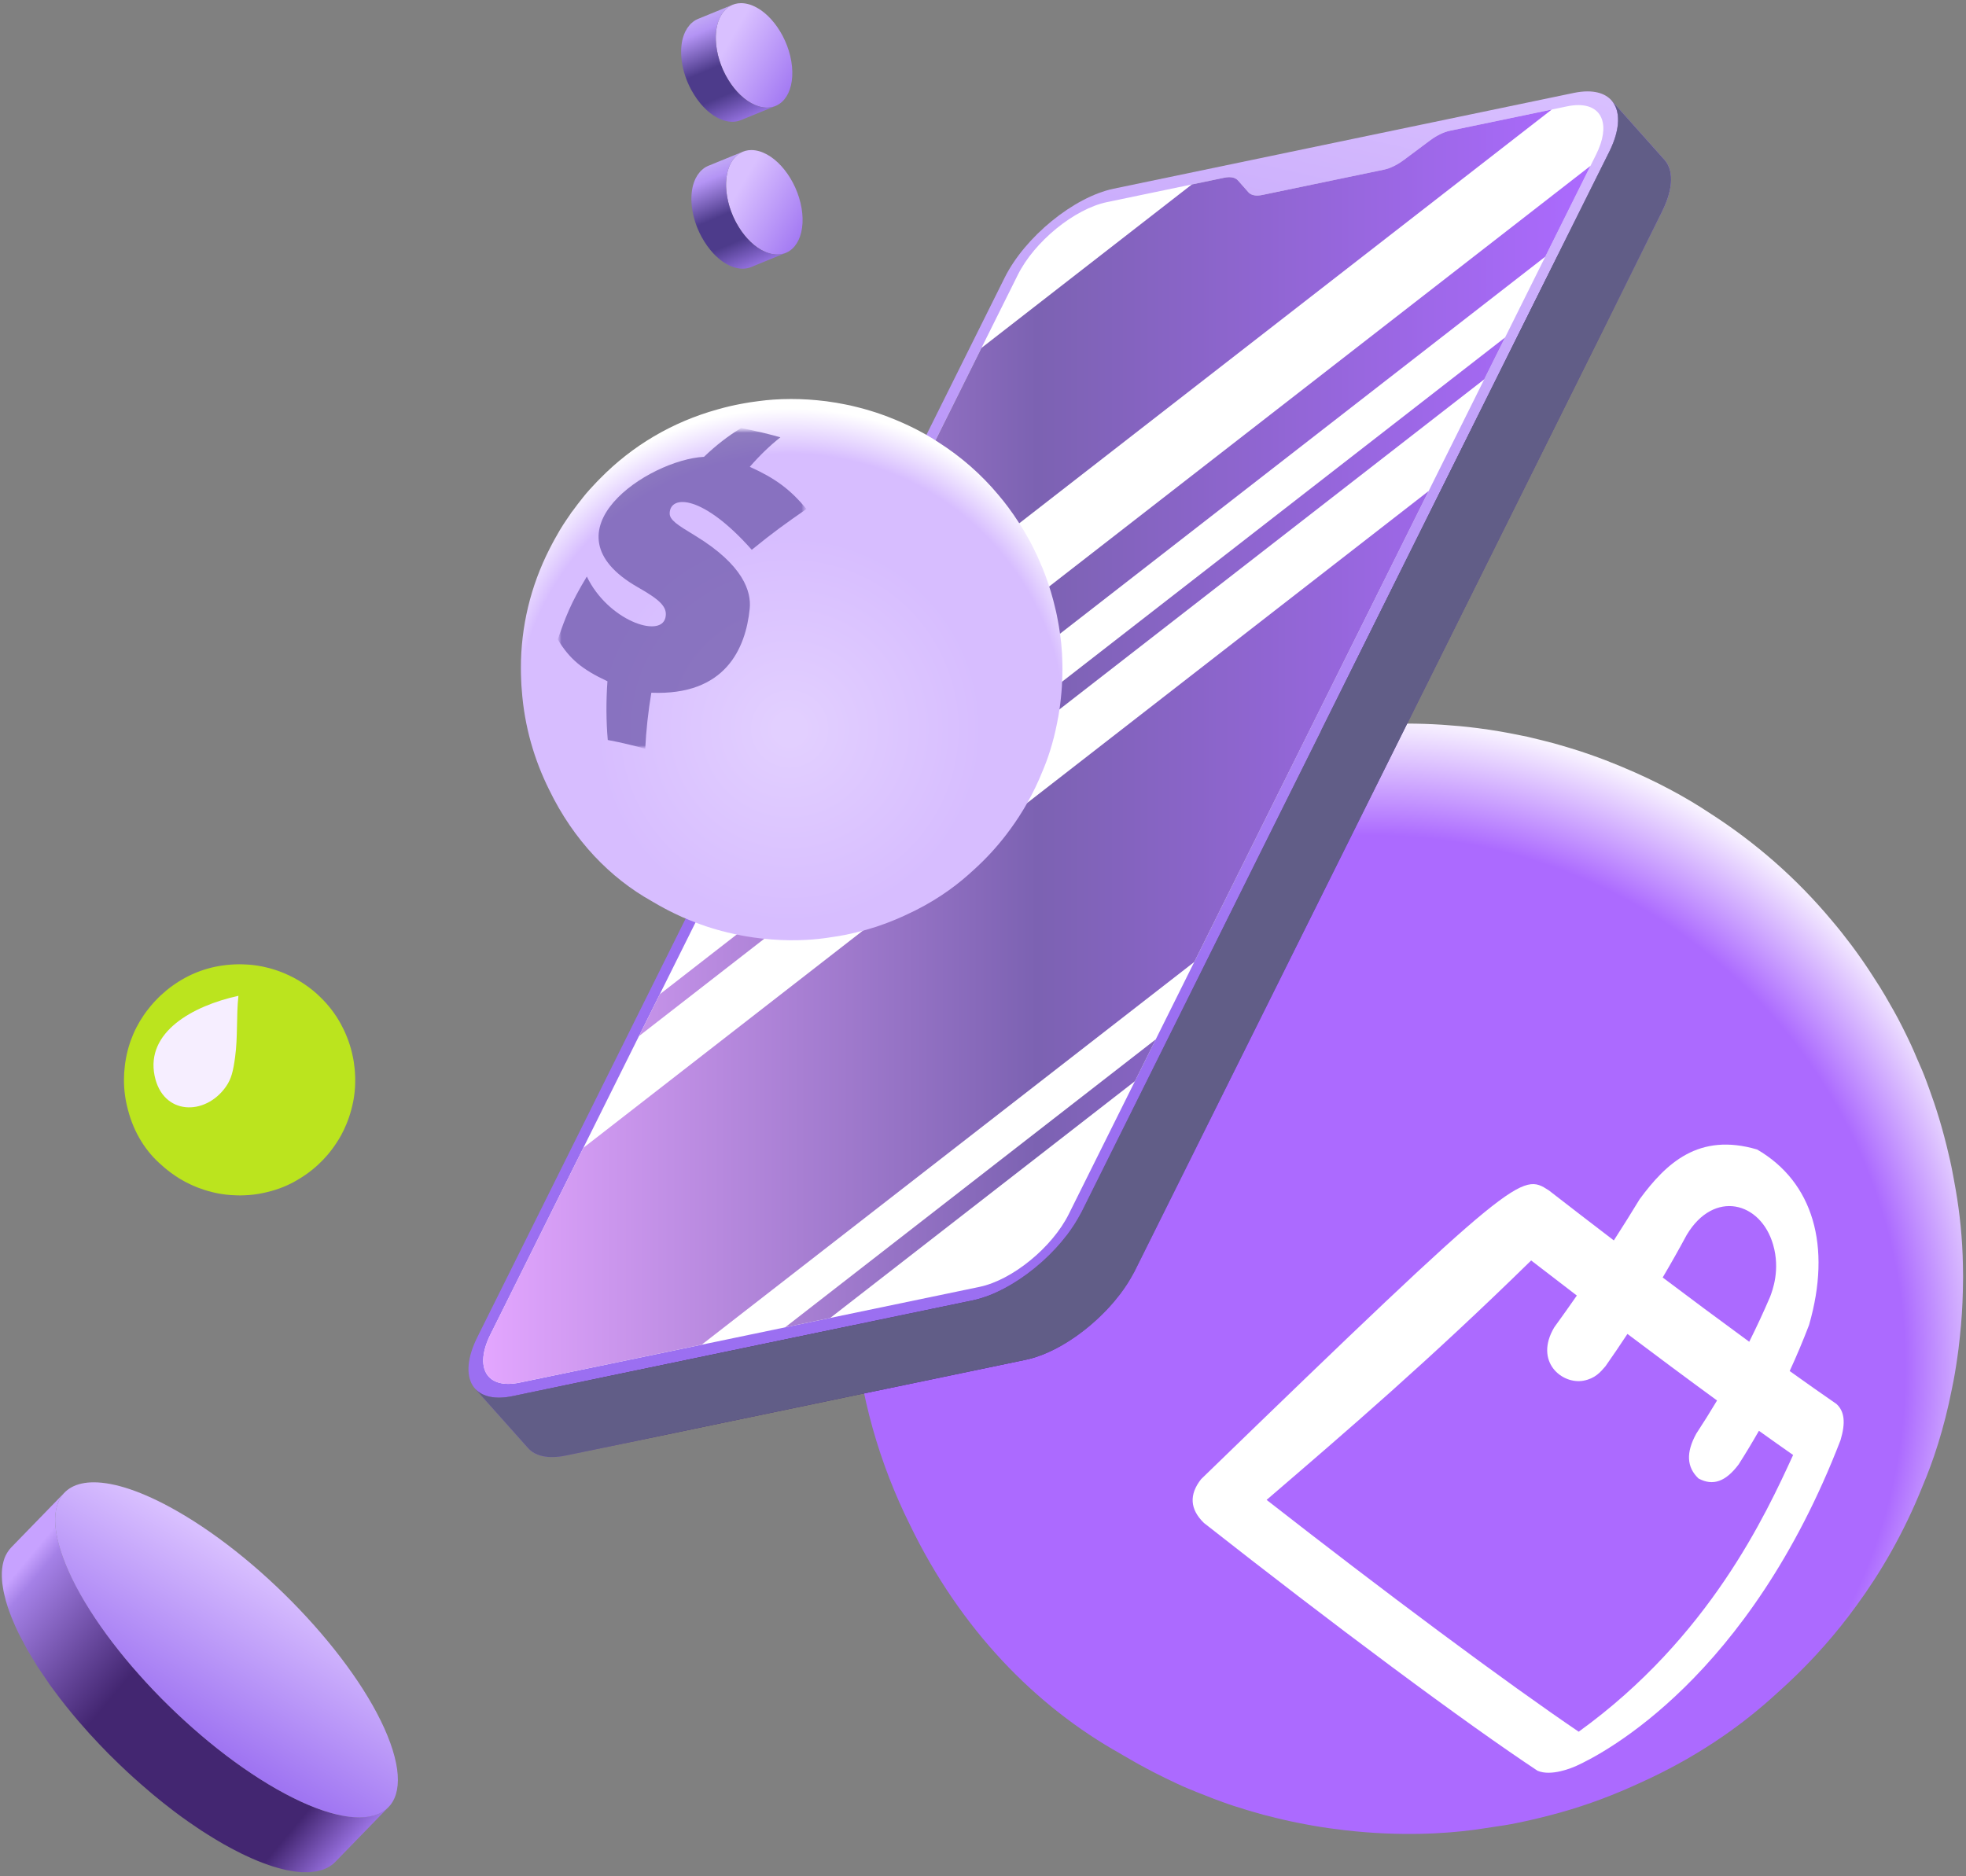 <svg width="352" height="336" viewBox="0 0 352 336" fill="none" xmlns="http://www.w3.org/2000/svg">
<rect x="0" y="0" width="352" height="336" fill="#808080" stroke="none"/>
<path d="M128.215 7.932C128.705 12.981 132.145 17.96 135.897 19.057C139.649 20.156 142.293 16.953 141.803 11.905C141.312 6.857 137.872 1.879 134.12 0.78C133.623 0.635 133.144 0.565 132.691 0.565C129.721 0.565 127.789 3.553 128.215 7.932Z" fill="url(#paint0_linear_1_10)"/>
<path d="M124.896 3.42C124.649 3.527 124.419 3.66 124.2 3.816C124.127 3.868 124.063 3.933 123.993 3.992C123.853 4.105 123.712 4.22 123.583 4.355C123.507 4.436 123.443 4.528 123.372 4.616C123.264 4.748 123.153 4.88 123.057 5.028C122.989 5.132 122.931 5.245 122.869 5.356C122.808 5.465 122.737 5.564 122.683 5.679C122.655 5.737 122.632 5.801 122.607 5.863C122.579 5.925 122.552 5.991 122.525 6.056C122.496 6.129 122.461 6.199 122.435 6.273C122.377 6.435 122.324 6.599 122.276 6.771C122.265 6.805 122.257 6.844 122.248 6.881C122.241 6.909 122.235 6.939 122.227 6.969C122.205 7.053 122.183 7.136 122.164 7.221C122.133 7.361 122.105 7.503 122.081 7.647C122.064 7.757 122.049 7.869 122.033 7.981C122.033 7.989 122.031 7.999 122.029 8.008C122.029 8.02 122.028 8.029 122.027 8.041C122.011 8.171 121.997 8.301 121.985 8.435C121.976 8.561 121.969 8.687 121.964 8.816C121.959 8.936 121.955 9.057 121.953 9.18V9.188V9.196C121.952 9.32 121.953 9.445 121.957 9.573C121.959 9.699 121.965 9.825 121.972 9.953C121.98 10.08 121.988 10.208 122 10.337C122.004 10.379 122.007 10.424 122.012 10.467C122.019 10.553 122.029 10.64 122.04 10.725C122.055 10.856 122.072 10.985 122.091 11.115C122.103 11.201 122.119 11.288 122.133 11.373C122.137 11.395 122.139 11.415 122.141 11.435C122.148 11.459 122.149 11.484 122.155 11.508C122.177 11.639 122.203 11.771 122.229 11.901C122.257 12.035 122.287 12.168 122.317 12.303C122.32 12.313 122.324 12.325 122.327 12.336C122.329 12.349 122.332 12.36 122.336 12.373C122.363 12.483 122.389 12.592 122.417 12.703C122.455 12.839 122.492 12.975 122.533 13.111C122.545 13.151 122.557 13.192 122.569 13.232C122.58 13.263 122.588 13.293 122.599 13.324C122.619 13.388 122.639 13.453 122.659 13.517C122.704 13.659 122.752 13.799 122.801 13.937C122.825 14.001 122.848 14.063 122.873 14.127C122.885 14.16 122.899 14.193 122.912 14.228C122.931 14.276 122.947 14.324 122.965 14.372C123.025 14.524 123.087 14.675 123.151 14.825C123.175 14.877 123.199 14.931 123.223 14.984C123.249 15.041 123.273 15.096 123.299 15.153C123.331 15.224 123.361 15.297 123.396 15.368C123.449 15.48 123.507 15.588 123.564 15.699C123.615 15.8 123.664 15.903 123.717 16.003C123.735 16.039 123.752 16.075 123.772 16.109C123.791 16.143 123.812 16.172 123.831 16.204C124.108 16.707 124.407 17.189 124.729 17.645C124.741 17.664 124.753 17.687 124.767 17.707C124.819 17.779 124.875 17.844 124.928 17.915C125.049 18.077 125.171 18.237 125.296 18.391C125.331 18.433 125.363 18.479 125.396 18.521C125.465 18.604 125.539 18.68 125.609 18.761C125.677 18.839 125.745 18.917 125.813 18.993C125.843 19.023 125.869 19.056 125.899 19.088C126.044 19.243 126.193 19.393 126.344 19.537C126.345 19.539 126.345 19.539 126.347 19.539C126.349 19.544 126.353 19.545 126.357 19.549C126.487 19.673 126.617 19.792 126.749 19.907C126.805 19.955 126.863 20 126.917 20.045C126.955 20.076 126.991 20.107 127.027 20.136C127.061 20.163 127.095 20.193 127.129 20.219C127.247 20.312 127.364 20.4 127.484 20.485C127.521 20.512 127.559 20.536 127.597 20.561C127.621 20.579 127.648 20.599 127.675 20.615C127.72 20.645 127.765 20.677 127.811 20.707C127.915 20.776 128.021 20.84 128.128 20.903C128.175 20.932 128.224 20.956 128.271 20.984L128.337 21.021C128.369 21.037 128.401 21.057 128.433 21.073C128.533 21.127 128.632 21.176 128.732 21.224C128.813 21.261 128.896 21.297 128.977 21.332C128.985 21.336 128.995 21.341 129.004 21.344C129.011 21.347 129.019 21.351 129.025 21.353C129.121 21.393 129.219 21.431 129.315 21.467C129.411 21.501 129.507 21.535 129.604 21.564C129.635 21.573 129.664 21.583 129.695 21.591C129.761 21.611 129.828 21.629 129.895 21.645C129.991 21.671 130.085 21.693 130.18 21.711C130.277 21.729 130.373 21.747 130.468 21.76C130.481 21.763 130.495 21.763 130.507 21.765C130.516 21.765 130.527 21.765 130.537 21.767C130.609 21.777 130.683 21.787 130.755 21.792C130.856 21.8 130.953 21.804 131.052 21.805C131.127 21.808 131.203 21.804 131.279 21.801C131.291 21.801 131.301 21.801 131.312 21.801C131.324 21.801 131.336 21.801 131.348 21.8C131.455 21.796 131.557 21.787 131.661 21.773C131.775 21.759 131.883 21.741 131.991 21.717C132.001 21.715 132.011 21.712 132.02 21.709C132.036 21.705 132.051 21.701 132.063 21.697C132.157 21.676 132.249 21.653 132.339 21.625C132.468 21.585 132.592 21.537 132.716 21.485L138.787 19.005C138.619 19.071 138.444 19.123 138.265 19.164C138.252 19.168 138.239 19.172 138.223 19.175C137.995 19.225 137.76 19.257 137.516 19.268C137.504 19.269 137.492 19.268 137.48 19.269C137.241 19.277 136.993 19.265 136.74 19.233C136.729 19.232 136.72 19.232 136.709 19.231C136.445 19.195 136.175 19.139 135.897 19.057C135.665 18.989 135.435 18.907 135.207 18.811C135.197 18.807 135.189 18.801 135.18 18.799C134.965 18.705 134.751 18.601 134.54 18.487C134.519 18.475 134.496 18.461 134.473 18.449C134.272 18.336 134.075 18.213 133.877 18.081C133.851 18.063 133.827 18.045 133.799 18.028C133.607 17.895 133.417 17.752 133.229 17.601C133.193 17.572 133.159 17.541 133.123 17.513C132.932 17.356 132.744 17.191 132.56 17.015C132.556 17.013 132.552 17.009 132.549 17.005C132.367 16.832 132.192 16.648 132.016 16.46C131.947 16.383 131.879 16.303 131.809 16.224C131.705 16.105 131.601 15.984 131.5 15.859C131.373 15.704 131.251 15.543 131.129 15.38C131.064 15.291 130.996 15.203 130.933 15.112C130.609 14.656 130.309 14.172 130.033 13.668C129.996 13.603 129.957 13.537 129.923 13.471C129.867 13.368 129.817 13.264 129.764 13.161C129.673 12.981 129.587 12.803 129.503 12.621C129.476 12.564 129.451 12.507 129.424 12.449C129.315 12.201 129.211 11.949 129.115 11.695C129.101 11.661 129.088 11.625 129.075 11.591C128.977 11.325 128.884 11.057 128.8 10.787C128.792 10.759 128.783 10.729 128.775 10.7C128.688 10.416 128.608 10.131 128.539 9.843C128.536 9.828 128.533 9.815 128.529 9.8C128.459 9.503 128.397 9.204 128.347 8.903C128.343 8.881 128.339 8.86 128.335 8.839C128.285 8.537 128.244 8.235 128.215 7.932C128.172 7.492 128.152 7.064 128.156 6.653V6.647C128.16 6.239 128.185 5.849 128.233 5.475C128.235 5.465 128.235 5.456 128.236 5.445C128.281 5.092 128.348 4.757 128.429 4.436C128.436 4.405 128.444 4.376 128.452 4.345C128.529 4.056 128.624 3.783 128.728 3.521C128.755 3.456 128.781 3.392 128.809 3.328C128.888 3.149 128.979 2.985 129.072 2.823C129.133 2.711 129.192 2.597 129.26 2.493C129.357 2.347 129.465 2.215 129.575 2.083C129.644 1.995 129.711 1.901 129.788 1.821C129.915 1.687 130.056 1.571 130.195 1.459C130.265 1.401 130.329 1.333 130.403 1.283C130.621 1.127 130.852 0.993 131.097 0.885L124.896 3.42ZM138.787 19.005C138.831 18.988 138.875 18.971 138.917 18.952L138.787 19.005Z" fill="url(#paint1_linear_1_10)"/>
<path d="M130.053 34.24C130.544 39.288 133.983 44.267 137.736 45.365C141.489 46.461 144.133 43.261 143.643 38.213C143.151 33.165 139.712 28.185 135.959 27.088C135.46 26.943 134.983 26.872 134.528 26.872C131.56 26.872 129.628 29.861 130.053 34.24Z" fill="url(#paint2_linear_1_10)"/>
<path d="M126.735 29.728C126.489 29.833 126.257 29.968 126.039 30.124C125.965 30.176 125.903 30.241 125.833 30.297C125.691 30.413 125.551 30.527 125.424 30.663C125.348 30.743 125.281 30.836 125.211 30.923C125.103 31.055 124.993 31.187 124.896 31.336C124.828 31.439 124.769 31.553 124.707 31.664C124.647 31.772 124.576 31.869 124.523 31.987C124.495 32.044 124.471 32.109 124.445 32.169C124.419 32.233 124.391 32.297 124.364 32.363C124.335 32.436 124.3 32.505 124.275 32.581C124.216 32.743 124.163 32.908 124.115 33.077C124.105 33.113 124.097 33.152 124.087 33.189C124.08 33.216 124.072 33.247 124.067 33.275C124.045 33.36 124.023 33.443 124.003 33.529C123.973 33.668 123.945 33.811 123.923 33.955C123.903 34.064 123.888 34.176 123.873 34.288L123.869 34.316C123.868 34.327 123.867 34.339 123.865 34.349C123.849 34.479 123.836 34.609 123.825 34.743C123.816 34.868 123.807 34.995 123.803 35.123C123.796 35.243 123.793 35.364 123.793 35.488V35.495V35.503C123.792 35.627 123.793 35.753 123.795 35.881C123.8 36.007 123.805 36.132 123.811 36.26C123.819 36.388 123.828 36.515 123.839 36.645C123.843 36.688 123.847 36.731 123.852 36.773C123.859 36.86 123.868 36.947 123.879 37.033C123.895 37.163 123.912 37.293 123.929 37.423C123.943 37.509 123.957 37.596 123.973 37.683C123.975 37.703 123.977 37.723 123.981 37.743L123.993 37.815C124.017 37.947 124.041 38.079 124.069 38.209C124.096 38.343 124.127 38.477 124.156 38.609C124.16 38.621 124.163 38.633 124.165 38.644C124.168 38.656 124.172 38.668 124.175 38.68C124.201 38.791 124.228 38.9 124.256 39.009C124.293 39.145 124.331 39.283 124.371 39.417C124.383 39.459 124.397 39.499 124.408 39.539C124.419 39.571 124.429 39.6 124.437 39.632C124.459 39.695 124.477 39.761 124.497 39.825C124.544 39.967 124.591 40.107 124.643 40.245C124.664 40.308 124.689 40.371 124.712 40.433C124.725 40.468 124.737 40.501 124.751 40.535C124.768 40.583 124.785 40.631 124.804 40.679C124.863 40.832 124.925 40.983 124.989 41.133C125.013 41.187 125.04 41.24 125.063 41.292C125.088 41.349 125.112 41.404 125.137 41.459C125.171 41.531 125.201 41.604 125.235 41.676C125.289 41.788 125.348 41.896 125.401 42.007C125.453 42.107 125.504 42.209 125.557 42.309C125.576 42.345 125.593 42.381 125.611 42.417C125.629 42.451 125.653 42.479 125.671 42.512C125.947 43.015 126.245 43.497 126.568 43.953C126.581 43.972 126.592 43.995 126.607 44.013C126.659 44.085 126.715 44.152 126.769 44.223C126.888 44.385 127.011 44.544 127.136 44.699C127.169 44.74 127.201 44.787 127.236 44.829C127.305 44.911 127.377 44.987 127.448 45.069C127.515 45.145 127.584 45.224 127.652 45.299C127.681 45.331 127.708 45.364 127.737 45.395C127.883 45.549 128.032 45.701 128.184 45.845C128.184 45.847 128.185 45.847 128.185 45.848L128.197 45.857C128.325 45.981 128.457 46.101 128.591 46.215C128.644 46.263 128.701 46.307 128.757 46.353C128.795 46.384 128.831 46.413 128.868 46.444C128.901 46.471 128.933 46.5 128.967 46.527C129.085 46.619 129.205 46.708 129.325 46.793C129.361 46.82 129.397 46.844 129.435 46.869C129.46 46.887 129.487 46.904 129.515 46.923C129.559 46.953 129.603 46.985 129.649 47.013C129.756 47.083 129.861 47.148 129.968 47.212C130.015 47.24 130.063 47.264 130.109 47.289C130.131 47.303 130.155 47.316 130.177 47.327C130.208 47.345 130.24 47.364 130.272 47.381C130.372 47.433 130.471 47.483 130.572 47.531C130.652 47.569 130.735 47.604 130.816 47.639C130.827 47.643 130.833 47.648 130.843 47.652C130.849 47.655 130.857 47.659 130.864 47.661C130.96 47.701 131.057 47.739 131.155 47.775C131.251 47.809 131.348 47.841 131.444 47.872C131.473 47.881 131.504 47.889 131.533 47.899C131.6 47.917 131.668 47.937 131.735 47.953C131.829 47.977 131.924 47.999 132.02 48.019C132.117 48.037 132.213 48.055 132.308 48.068C132.321 48.069 132.333 48.069 132.347 48.071C132.357 48.073 132.365 48.073 132.376 48.075C132.449 48.084 132.521 48.093 132.593 48.099C132.695 48.107 132.793 48.112 132.891 48.113C132.968 48.115 133.043 48.113 133.119 48.109C133.129 48.109 133.141 48.109 133.152 48.109C133.163 48.108 133.176 48.109 133.188 48.108C133.293 48.104 133.397 48.093 133.501 48.081C133.612 48.067 133.723 48.047 133.829 48.024C133.84 48.021 133.849 48.02 133.86 48.017C133.873 48.013 133.888 48.009 133.903 48.005C133.995 47.984 134.088 47.961 134.177 47.933C134.305 47.892 134.432 47.845 134.555 47.793L140.625 45.313C140.457 45.377 140.284 45.431 140.105 45.472C140.091 45.475 140.077 45.48 140.063 45.483C139.835 45.533 139.597 45.564 139.356 45.575C139.344 45.575 139.332 45.575 139.321 45.576C139.08 45.585 138.833 45.573 138.579 45.541C138.568 45.54 138.559 45.539 138.548 45.537C138.284 45.503 138.013 45.445 137.736 45.365C137.505 45.297 137.275 45.213 137.045 45.117C137.036 45.115 137.028 45.109 137.019 45.105C136.804 45.013 136.591 44.909 136.38 44.793C136.357 44.781 136.335 44.769 136.312 44.756C136.112 44.644 135.913 44.52 135.716 44.388C135.689 44.372 135.664 44.353 135.637 44.335C135.445 44.203 135.255 44.06 135.069 43.908C135.032 43.88 134.997 43.851 134.963 43.821C134.771 43.663 134.583 43.497 134.4 43.323L134.388 43.313C134.208 43.139 134.029 42.956 133.857 42.765C133.787 42.691 133.717 42.611 133.648 42.532C133.544 42.413 133.441 42.291 133.34 42.165C133.213 42.011 133.092 41.849 132.969 41.687C132.901 41.597 132.836 41.511 132.771 41.42C132.449 40.964 132.148 40.48 131.872 39.977C131.836 39.909 131.796 39.845 131.761 39.777C131.705 39.676 131.656 39.572 131.603 39.468C131.515 39.289 131.425 39.111 131.343 38.928C131.316 38.871 131.291 38.815 131.264 38.756C131.155 38.508 131.051 38.256 130.953 38.001L130.913 37.899C130.816 37.632 130.724 37.364 130.639 37.095C130.631 37.065 130.621 37.037 130.613 37.008C130.527 36.724 130.448 36.439 130.379 36.151C130.375 36.136 130.371 36.123 130.369 36.108C130.297 35.811 130.236 35.512 130.185 35.211C130.18 35.189 130.177 35.168 130.175 35.145C130.125 34.845 130.083 34.543 130.053 34.24C130.011 33.799 129.992 33.372 129.996 32.961V32.953C130 32.548 130.025 32.156 130.072 31.783C130.075 31.772 130.076 31.763 130.077 31.753C130.123 31.401 130.188 31.064 130.268 30.741C130.276 30.713 130.283 30.683 130.291 30.653C130.368 30.364 130.463 30.091 130.568 29.829C130.593 29.764 130.621 29.699 130.648 29.636C130.727 29.456 130.819 29.293 130.909 29.129C130.972 29.019 131.031 28.904 131.099 28.801C131.197 28.653 131.305 28.521 131.413 28.389C131.485 28.303 131.551 28.208 131.627 28.128C131.753 27.993 131.895 27.88 132.036 27.765C132.105 27.708 132.168 27.641 132.241 27.589C132.46 27.435 132.693 27.3 132.937 27.193L126.735 29.728ZM140.625 45.313C140.669 45.296 140.713 45.279 140.757 45.26L140.625 45.313Z" fill="url(#paint3_linear_1_10)"/>
<path d="M41.959 172.7C41.724 172.711 41.467 172.727 41.185 172.751C37.628 173.02 34.284 174.196 31.363 176.191C31.28 176.248 31.195 176.303 31.111 176.363C31.1 176.371 31.091 176.377 31.079 176.385C30.629 176.696 30.183 177.029 29.827 177.332C29.805 177.351 29.78 177.371 29.757 177.391C29.471 177.631 29.161 177.903 28.853 178.187C28.803 178.231 28.752 178.275 28.704 178.317L28.555 178.469C28.451 178.568 28.347 178.669 28.247 178.769C28.001 179.011 27.769 179.251 27.571 179.473C27.389 179.675 27.22 179.871 27.056 180.068C27.037 180.091 27.019 180.112 26.999 180.136C26.943 180.203 26.885 180.272 26.831 180.339C26.737 180.452 26.653 180.56 26.571 180.664C26.567 180.671 26.56 180.679 26.555 180.687C26.548 180.693 26.54 180.705 26.533 180.712C24.367 183.464 22.979 186.669 22.452 190.129C22.437 190.217 22.424 190.305 22.412 190.393C22.407 190.432 22.4 190.472 22.395 190.509C22.376 190.64 22.361 190.763 22.351 190.883C22.247 191.713 22.196 192.532 22.193 193.336C22.188 195.243 22.453 197.068 22.917 198.768C24.005 202.956 26.199 206.316 28.947 208.655L28.955 208.663C28.98 208.685 29.003 208.707 29.028 208.729C29.153 208.843 29.284 208.956 29.42 209.073C29.473 209.117 29.523 209.16 29.577 209.205C29.649 209.265 29.72 209.324 29.787 209.38C29.791 209.383 29.792 209.384 29.795 209.385L29.796 209.387C29.881 209.456 29.963 209.523 30.039 209.581C30.041 209.587 30.045 209.588 30.048 209.591C30.373 209.849 30.591 210.007 30.607 210.019L30.608 210.02C30.889 210.232 31.069 210.36 31.391 210.569C31.407 210.581 31.425 210.595 31.443 210.605H31.444L31.445 210.607C31.445 210.607 31.447 210.607 31.447 210.608C31.469 210.624 31.493 210.636 31.515 210.652C31.539 210.667 31.561 210.68 31.585 210.695C31.711 210.777 31.843 210.863 31.983 210.952L32.044 210.992L32.281 211.136L32.303 211.148L32.309 211.152C32.547 211.301 32.863 211.475 33.127 211.615C33.131 211.616 33.133 211.619 33.139 211.621C33.164 211.635 33.191 211.648 33.213 211.66C33.264 211.687 33.307 211.709 33.349 211.732C33.361 211.737 33.373 211.745 33.385 211.749C33.66 211.895 33.82 211.976 34.08 212.092C34.103 212.104 34.129 212.117 34.152 212.128C34.155 212.129 34.16 212.132 34.164 212.133C34.34 212.215 34.521 212.297 34.708 212.377C34.783 212.409 34.856 212.439 34.929 212.469C35.015 212.505 35.099 212.541 35.185 212.576C35.276 212.615 35.375 212.652 35.477 212.692C35.857 212.837 36.224 212.964 36.585 213.081C36.592 213.083 36.603 213.085 36.611 213.089C38.619 213.733 40.3 213.943 41.281 214.005C41.368 214.012 41.431 214.016 41.465 214.016C41.725 214.031 41.979 214.044 42.239 214.053C42.315 214.056 42.389 214.06 42.468 214.064C42.769 214.077 43.265 214.075 43.828 214.048C44.907 214.007 45.953 213.879 46.948 213.673C47.103 213.643 47.255 213.609 47.395 213.576C47.501 213.555 47.617 213.527 47.737 213.497C49.98 212.979 51.759 212.173 53.08 211.4C53.188 211.337 53.293 211.275 53.393 211.213C53.408 211.204 53.427 211.193 53.443 211.184C54.647 210.476 55.671 209.709 56.536 208.948C56.551 208.935 56.567 208.92 56.581 208.908C56.704 208.797 56.825 208.689 56.943 208.581C58.023 207.588 59.177 206.309 60.239 204.672L60.24 204.671C60.772 203.887 61.412 202.785 62 201.357C62.149 201.009 62.297 200.617 62.435 200.221C62.471 200.125 62.503 200.029 62.533 199.933C62.547 199.897 62.557 199.859 62.569 199.821C62.605 199.713 62.64 199.605 62.673 199.5C62.847 198.94 62.992 198.393 63.109 197.863C63.148 197.691 63.185 197.516 63.221 197.344C63.225 197.321 63.229 197.3 63.235 197.279C63.257 197.153 63.281 197.031 63.303 196.912C63.481 195.911 63.564 194.973 63.587 194.108C63.591 193.944 63.592 193.779 63.595 193.613C63.596 193.54 63.596 193.472 63.596 193.401C63.596 193.351 63.597 193.301 63.596 193.251C63.596 193.233 63.596 193.216 63.596 193.199C63.596 193.169 63.595 193.141 63.595 193.111C63.593 193.079 63.595 193.044 63.593 193.013C63.592 192.956 63.591 192.893 63.589 192.833C63.557 191.727 63.453 190.876 63.345 190.181L63.337 190.123C63.337 190.124 63.337 190.125 63.337 190.127V190.125C63.337 190.127 63.337 190.127 63.337 190.127C63.332 190.097 63.328 190.067 63.323 190.036C63.317 190.004 63.311 189.971 63.305 189.939C63.264 189.652 63.195 189.325 63.119 188.995C63.083 188.815 63.044 188.636 63.005 188.479C62.903 188.055 62.751 187.492 62.613 187.079C62.612 187.076 62.609 187.071 62.608 187.065C62.545 186.865 62.476 186.667 62.411 186.476C62.409 186.475 62.409 186.472 62.408 186.468C62.407 186.464 62.403 186.459 62.401 186.452C62.361 186.337 62.32 186.224 62.281 186.121C62.225 185.973 62.169 185.836 62.115 185.697C61.948 185.271 61.761 184.839 61.551 184.4C61.548 184.396 61.547 184.391 61.544 184.387C61.379 184.041 61.201 183.692 61.003 183.337C60.025 181.549 58.788 179.94 57.303 178.515C56.552 177.768 55.597 176.976 54.481 176.228L54.357 176.145L54.352 176.141L54.341 176.133C54.04 175.933 53.735 175.739 53.395 175.539C53.171 175.403 52.905 175.257 52.675 175.136C52.671 175.133 52.665 175.132 52.661 175.129C52.637 175.116 52.613 175.103 52.591 175.091H52.589C52.589 175.089 52.588 175.089 52.587 175.088C52.209 174.892 52.041 174.803 51.751 174.671C51.717 174.656 51.685 174.64 51.655 174.625H51.653C51.337 174.475 51.112 174.373 50.819 174.257C50.633 174.18 50.447 174.105 50.257 174.033C50.247 174.028 50.235 174.023 50.224 174.02C49.981 173.927 49.735 173.839 49.485 173.755C49.477 173.752 49.467 173.748 49.457 173.745C49.24 173.672 49.023 173.603 48.8 173.539C48.643 173.489 48.491 173.449 48.339 173.407C48.28 173.391 48.223 173.373 48.163 173.359C46.611 172.947 45.328 172.797 44.519 172.744C44.432 172.737 44.369 172.735 44.335 172.732H44.333C43.959 172.705 43.612 172.689 43.333 172.687C43.244 172.685 43.147 172.684 43.048 172.683H43.024H43C42.932 172.681 42.86 172.681 42.787 172.681C42.543 172.681 42.269 172.687 41.959 172.7Z" fill="url(#paint4_radial_1_10)"/>
<mask id="mask0_1_10" style="mask-type:luminance" maskUnits="userSpaceOnUse" x="22" y="172" width="42" height="43">
<path d="M41.185 172.751C37.628 173.02 34.284 174.196 31.363 176.191C31.28 176.248 31.195 176.303 31.111 176.363C31.1 176.371 31.091 176.377 31.079 176.385C30.629 176.696 30.183 177.029 29.827 177.332C29.805 177.351 29.78 177.371 29.757 177.391C29.471 177.631 29.161 177.903 28.853 178.187C28.803 178.231 28.752 178.275 28.704 178.317L28.555 178.469C28.451 178.568 28.347 178.669 28.247 178.769C28.001 179.011 27.769 179.251 27.571 179.473C27.389 179.675 27.22 179.871 27.056 180.068C27.037 180.091 27.019 180.112 26.999 180.136C26.943 180.203 26.885 180.272 26.831 180.339C26.737 180.452 26.653 180.56 26.571 180.664C26.567 180.671 26.56 180.679 26.555 180.687C26.548 180.693 26.54 180.705 26.533 180.712C24.367 183.464 22.979 186.669 22.452 190.129C22.437 190.217 22.424 190.305 22.412 190.393C22.407 190.432 22.4 190.472 22.395 190.509C22.376 190.64 22.361 190.763 22.351 190.883C21.999 193.677 22.257 196.351 22.917 198.768C24.005 202.956 26.199 206.316 28.947 208.655L28.955 208.663C28.98 208.685 29.003 208.707 29.028 208.729C29.153 208.843 29.284 208.956 29.42 209.073C29.473 209.117 29.523 209.16 29.577 209.205C29.649 209.265 29.72 209.324 29.787 209.38C29.791 209.383 29.792 209.384 29.795 209.385L29.796 209.387C29.881 209.456 29.963 209.523 30.039 209.581C30.041 209.587 30.045 209.588 30.048 209.591C30.373 209.849 30.591 210.007 30.607 210.019L30.608 210.02C30.889 210.232 31.069 210.36 31.391 210.569C31.407 210.581 31.425 210.595 31.443 210.605H31.444L31.445 210.607C31.445 210.607 31.447 210.607 31.447 210.608C31.469 210.624 31.493 210.636 31.515 210.652C31.539 210.667 31.561 210.68 31.585 210.695C31.711 210.777 31.843 210.863 31.983 210.952L32.044 210.992L32.281 211.136L32.303 211.148L32.309 211.152C32.547 211.301 32.863 211.475 33.127 211.615C33.131 211.616 33.133 211.619 33.139 211.621C33.164 211.635 33.191 211.648 33.213 211.66C33.264 211.687 33.307 211.709 33.349 211.732C33.361 211.737 33.373 211.745 33.385 211.749C33.66 211.895 33.82 211.976 34.08 212.092C34.103 212.104 34.129 212.117 34.152 212.128C34.155 212.129 34.16 212.132 34.164 212.133C34.34 212.215 34.521 212.297 34.708 212.377C34.783 212.409 34.856 212.439 34.929 212.469C35.015 212.505 35.099 212.541 35.185 212.576C35.276 212.615 35.375 212.652 35.477 212.692C35.857 212.837 36.224 212.964 36.585 213.081C36.592 213.083 36.603 213.085 36.611 213.089C38.619 213.733 40.3 213.943 41.281 214.005C41.368 214.012 41.431 214.016 41.465 214.016C41.725 214.031 41.979 214.044 42.239 214.053C42.315 214.056 42.389 214.06 42.468 214.064C42.769 214.077 43.265 214.075 43.828 214.048C44.907 214.007 45.953 213.879 46.948 213.673C47.103 213.643 47.255 213.609 47.395 213.576C47.501 213.555 47.617 213.527 47.737 213.497C49.98 212.979 51.759 212.173 53.08 211.4C53.188 211.337 53.293 211.275 53.393 211.213C53.408 211.204 53.427 211.193 53.443 211.184C54.647 210.476 55.671 209.709 56.536 208.948C56.551 208.935 56.567 208.92 56.581 208.908C56.704 208.797 56.825 208.689 56.943 208.581C58.023 207.588 59.177 206.309 60.239 204.672L60.24 204.671C60.772 203.887 61.412 202.785 62 201.357C62.149 201.009 62.297 200.617 62.435 200.221C62.471 200.125 62.503 200.029 62.533 199.933C62.547 199.897 62.557 199.859 62.569 199.821C62.605 199.713 62.64 199.605 62.673 199.5C62.847 198.94 62.992 198.393 63.109 197.863C63.148 197.691 63.185 197.516 63.221 197.344C63.225 197.321 63.229 197.3 63.235 197.279C63.257 197.153 63.281 197.031 63.303 196.912C63.481 195.911 63.564 194.973 63.587 194.108C63.591 193.944 63.592 193.779 63.595 193.613C63.596 193.54 63.596 193.472 63.596 193.401C63.596 193.335 63.597 193.268 63.596 193.199C63.596 193.169 63.595 193.141 63.595 193.111C63.593 193.079 63.595 193.044 63.593 193.013C63.592 192.956 63.591 192.893 63.589 192.833C63.557 191.727 63.453 190.876 63.345 190.181L63.337 190.123C63.337 190.124 63.337 190.125 63.337 190.127C63.327 190.063 63.316 190 63.305 189.939C63.264 189.652 63.195 189.325 63.119 188.995C63.083 188.815 63.044 188.636 63.005 188.479C62.903 188.055 62.751 187.492 62.613 187.079C62.612 187.076 62.609 187.071 62.608 187.065C62.545 186.865 62.476 186.667 62.411 186.476C62.409 186.475 62.409 186.472 62.408 186.468C62.407 186.464 62.403 186.459 62.401 186.452C62.361 186.337 62.32 186.224 62.281 186.121C62.225 185.973 62.169 185.836 62.115 185.697C61.948 185.271 61.761 184.839 61.551 184.4C61.548 184.396 61.547 184.391 61.544 184.387C61.379 184.041 61.201 183.692 61.003 183.337C60.025 181.549 58.788 179.94 57.303 178.515C56.552 177.768 55.597 176.976 54.481 176.228L54.357 176.145L54.352 176.141L54.341 176.133C54.04 175.933 53.735 175.739 53.395 175.539C53.171 175.403 52.905 175.257 52.675 175.136C52.671 175.133 52.665 175.132 52.661 175.129C52.637 175.116 52.613 175.103 52.591 175.091H52.589C52.589 175.089 52.588 175.089 52.587 175.088C52.209 174.892 52.041 174.803 51.751 174.671C51.717 174.656 51.685 174.64 51.655 174.625H51.653C51.337 174.475 51.112 174.373 50.819 174.257C50.633 174.18 50.447 174.105 50.257 174.033C50.247 174.028 50.235 174.023 50.224 174.02C49.981 173.927 49.735 173.839 49.485 173.755C49.477 173.752 49.467 173.748 49.457 173.745C49.24 173.672 49.023 173.603 48.8 173.539C48.643 173.489 48.491 173.449 48.339 173.407C48.28 173.391 48.223 173.373 48.163 173.359C46.611 172.947 45.328 172.797 44.519 172.744C44.432 172.737 44.369 172.735 44.335 172.732H44.333C43.959 172.705 43.612 172.689 43.333 172.687C43.244 172.685 43.147 172.684 43.048 172.683H43.024H43C42.932 172.681 42.86 172.681 42.787 172.681C42.356 172.681 41.836 172.696 41.185 172.751Z" fill="white"/>
</mask>
<g mask="url(#mask0_1_10)">
<path d="M40.458 194.585C36.754 199.891 29.12 199.759 27.676 192.623C26.102 184.858 34.398 180.146 42.688 178.326C42.294 181.974 42.594 185.659 42.094 189.302C41.748 191.833 41.429 193.194 40.458 194.585Z" fill="#F6EEFF"/>
</g>
<path d="M242.491 130.044C241.725 130.124 241.02 130.208 240.377 130.292C239.967 130.341 239.669 130.384 239.505 130.408C239.503 130.408 239.5 130.408 239.496 130.409C237.712 130.633 236.061 130.884 234.745 131.125C234.317 131.204 233.867 131.287 233.393 131.375C233.357 131.381 233.317 131.388 233.281 131.395L233.171 131.419C230.957 131.84 228.216 132.42 224.689 133.436C208.176 138.029 193.519 146.693 181.624 158.817C181.281 159.163 180.937 159.511 180.592 159.864C180.549 159.909 180.505 159.955 180.464 159.999C178.641 161.883 176.851 163.869 175.451 165.629C175.363 165.74 175.269 165.861 175.179 165.972C174.049 167.372 172.851 168.939 171.668 170.569C171.469 170.821 171.267 171.08 171.08 171.323L170.521 172.176C170.121 172.747 169.729 173.313 169.347 173.88C168.421 175.245 167.549 176.588 166.82 177.829C166.157 178.943 165.543 180.032 164.953 181.108C164.884 181.232 164.817 181.355 164.749 181.481C164.545 181.855 164.34 182.229 164.144 182.597C163.815 183.213 163.509 183.804 163.228 184.368C163.208 184.409 163.188 184.448 163.167 184.488C163.143 184.535 163.115 184.589 163.092 184.637C156.144 198.269 152.576 213.083 152.561 228.295C152.56 229.796 152.593 231.301 152.661 232.809C152.676 233.241 152.696 233.664 152.717 234.093C152.729 234.284 152.736 234.473 152.748 234.663C152.784 235.289 152.831 235.881 152.884 236.455C153.843 249.953 157.559 262.3 162.924 273.079C171.961 291.788 185.439 305.571 200.564 314.024L200.611 314.051C200.747 314.132 200.88 314.213 201.016 314.295C201.715 314.711 202.435 315.128 203.188 315.548C203.473 315.708 203.757 315.867 204.047 316.025C204.448 316.247 204.833 316.456 205.204 316.655H205.207C205.208 316.656 205.209 316.656 205.209 316.656C205.221 316.663 205.231 316.668 205.241 316.675C205.241 316.675 205.244 316.675 205.245 316.676H205.248C205.719 316.929 206.161 317.161 206.572 317.373C206.593 317.384 206.613 317.395 206.632 317.405C208.403 318.319 209.572 318.856 209.664 318.897C209.665 318.897 209.665 318.897 209.665 318.897C211.188 319.64 212.164 320.079 213.865 320.756C213.957 320.795 214.06 320.84 214.148 320.88L214.152 320.881L214.159 320.884C214.163 320.885 214.167 320.887 214.169 320.888C214.293 320.939 214.415 320.983 214.539 321.032C214.657 321.079 214.777 321.125 214.901 321.173C215.569 321.444 216.268 321.72 217.019 322.004L217.344 322.136L218.603 322.595C218.637 322.607 218.671 322.62 218.704 322.631L218.741 322.645C219.999 323.128 221.653 323.649 223.021 324.06C223.043 324.067 223.065 324.075 223.087 324.081C223.216 324.119 223.356 324.161 223.477 324.199C223.731 324.273 223.964 324.341 224.185 324.407C224.247 324.425 224.308 324.443 224.371 324.461C225.796 324.881 226.632 325.115 227.963 325.425C228.081 325.456 228.212 325.492 228.327 325.52C228.349 325.525 228.375 325.532 228.397 325.536C229.301 325.759 230.231 325.973 231.184 326.177C231.565 326.259 231.937 326.329 232.315 326.407C232.751 326.493 233.181 326.585 233.627 326.668C234.085 326.764 234.588 326.852 235.108 326.939C237.025 327.272 238.877 327.529 240.681 327.74C240.728 327.744 240.769 327.751 240.816 327.755C250.88 328.913 258.995 328.327 263.684 327.707C264.093 327.657 264.392 327.616 264.556 327.592C265.799 327.413 266.997 327.236 268.229 327.037C268.592 326.984 268.949 326.931 269.317 326.876C270.747 326.653 273.089 326.179 275.715 325.532C280.759 324.323 285.567 322.745 290.061 320.848C290.761 320.556 291.444 320.265 292.073 319.977C292.56 319.772 293.08 319.535 293.617 319.283C303.696 314.748 311.328 309.288 316.829 304.408C317.281 304.011 317.721 303.62 318.129 303.243C318.191 303.185 318.268 303.112 318.333 303.053C323.341 298.599 327.452 294.024 330.821 289.628C330.88 289.553 330.937 289.475 330.995 289.401C331.477 288.769 331.943 288.141 332.395 287.517C336.556 281.837 340.799 274.724 344.269 266.024L344.271 266.021C346.048 261.831 348.035 256.049 349.467 248.76C349.847 246.985 350.184 245 350.461 243.008C350.532 242.52 350.595 242.039 350.659 241.557C350.683 241.371 350.7 241.184 350.721 240.997C350.787 240.451 350.848 239.913 350.905 239.383C351.205 236.581 351.377 233.876 351.435 231.261C351.457 230.411 351.473 229.557 351.475 228.712C351.475 228.607 351.473 228.5 351.472 228.395C351.472 227.787 351.464 227.189 351.449 226.601C351.367 221.721 350.875 217.228 350.171 213.131C350.043 212.349 349.896 211.568 349.749 210.792C349.688 210.448 349.621 210.121 349.559 209.791C349.493 209.473 349.439 209.157 349.372 208.84C349.341 208.696 349.309 208.567 349.279 208.424C349.248 208.273 349.217 208.111 349.185 207.964C349.127 207.693 349.055 207.404 348.989 207.123C347.807 201.933 346.527 198.028 345.367 194.853C345.335 194.764 345.305 194.673 345.273 194.587C345.287 194.625 345.3 194.668 345.313 194.708C345.195 194.383 345.075 194.057 344.96 193.749C344.488 192.436 343.859 190.961 343.192 189.479C342.847 188.655 342.503 187.851 342.176 187.148C341.295 185.248 340.055 182.744 339.019 180.923C339.009 180.907 338.996 180.887 338.987 180.871C338.495 179.983 337.993 179.107 337.499 178.271C337.493 178.261 337.487 178.252 337.481 178.241C337.467 178.219 337.451 178.192 337.436 178.167C337.139 177.665 336.84 177.168 336.56 176.72C336.159 176.076 335.769 175.484 335.379 174.881C334.2 173.027 332.913 171.163 331.511 169.289C331.497 169.273 331.483 169.256 331.471 169.239C330.364 167.763 329.204 166.285 327.936 164.801C321.659 157.289 314.332 150.863 306.004 145.532C301.767 142.716 296.533 139.883 290.569 137.397L289.909 137.119L289.908 137.117C289.899 137.115 289.892 137.111 289.884 137.108C289.863 137.099 289.844 137.091 289.823 137.084C288.22 136.421 286.599 135.793 284.809 135.169C283.629 134.74 282.237 134.299 281.043 133.94C281.017 133.932 280.995 133.927 280.969 133.917C280.851 133.881 280.72 133.843 280.605 133.808H280.603C280.601 133.808 280.6 133.807 280.599 133.807C280.596 133.805 280.588 133.804 280.584 133.801C278.623 133.221 277.744 132.964 276.255 132.611C276.083 132.567 275.912 132.525 275.761 132.487C275.76 132.487 275.756 132.485 275.753 132.485C274.124 132.068 272.968 131.807 271.477 131.531C270.533 131.339 269.581 131.163 268.621 130.997C268.563 130.988 268.508 130.979 268.452 130.968C267.22 130.76 265.979 130.573 264.724 130.412C264.677 130.405 264.632 130.4 264.585 130.393C263.493 130.255 262.397 130.129 261.291 130.028C260.508 129.953 259.753 129.9 258.996 129.845C258.704 129.825 258.417 129.796 258.123 129.779C257.079 129.713 256.061 129.665 255.076 129.632C253.948 129.595 252.859 129.577 251.812 129.577C248.145 129.577 244.996 129.784 242.491 130.044Z" fill="url(#paint5_radial_1_10)"/>
<mask id="mask1_1_10" style="mask-type:luminance" maskUnits="userSpaceOnUse" x="152" y="129" width="200" height="200">
<path d="M240.377 130.292C239.967 130.341 239.669 130.384 239.505 130.408C239.503 130.408 239.5 130.408 239.496 130.409C237.712 130.633 236.061 130.884 234.745 131.125C234.317 131.204 233.867 131.287 233.393 131.375C233.357 131.381 233.317 131.388 233.281 131.395L233.171 131.419C230.957 131.84 228.216 132.42 224.689 133.436C208.176 138.029 193.519 146.693 181.624 158.817C181.281 159.163 180.937 159.511 180.592 159.864C180.549 159.909 180.505 159.955 180.464 159.999C178.641 161.883 176.851 163.869 175.451 165.629C175.363 165.74 175.269 165.861 175.179 165.972C174.049 167.372 172.851 168.939 171.668 170.569C171.469 170.821 171.267 171.08 171.08 171.323L170.521 172.176C170.121 172.747 169.729 173.313 169.347 173.88C168.421 175.245 167.549 176.588 166.82 177.829C166.157 178.943 165.543 180.032 164.953 181.108C164.884 181.232 164.817 181.355 164.749 181.481C164.545 181.855 164.34 182.229 164.144 182.597C163.815 183.213 163.509 183.804 163.228 184.368C163.208 184.409 163.188 184.448 163.167 184.488C163.143 184.535 163.115 184.589 163.092 184.637C155.459 199.616 151.904 216.019 152.661 232.809C152.676 233.241 152.696 233.664 152.717 234.093C152.729 234.284 152.736 234.473 152.748 234.663C152.784 235.289 152.831 235.881 152.884 236.455C153.843 249.953 157.559 262.3 162.924 273.079C171.961 291.788 185.439 305.571 200.564 314.024L200.611 314.051C200.747 314.132 200.88 314.213 201.016 314.295C201.715 314.711 202.435 315.128 203.188 315.548C203.473 315.708 203.757 315.867 204.047 316.025C204.448 316.247 204.833 316.456 205.204 316.655H205.207C205.208 316.656 205.209 316.656 205.209 316.656C205.221 316.663 205.231 316.668 205.241 316.675C205.241 316.675 205.244 316.675 205.245 316.676H205.248C205.719 316.929 206.161 317.161 206.572 317.373C206.593 317.384 206.613 317.395 206.632 317.405C208.403 318.319 209.572 318.856 209.664 318.897C209.665 318.897 209.665 318.897 209.665 318.897C211.188 319.64 212.164 320.079 213.865 320.756C213.957 320.795 214.06 320.84 214.148 320.88L214.152 320.881L214.159 320.884C214.163 320.885 214.167 320.887 214.169 320.888C214.293 320.939 214.415 320.983 214.539 321.032C214.657 321.079 214.777 321.125 214.901 321.173C215.569 321.444 216.268 321.72 217.019 322.004L217.344 322.136L218.603 322.595C218.637 322.607 218.671 322.62 218.704 322.631L218.741 322.645C219.999 323.128 221.653 323.649 223.021 324.06C223.043 324.067 223.065 324.075 223.087 324.081C223.216 324.119 223.356 324.161 223.477 324.199C223.731 324.273 223.964 324.341 224.185 324.407C224.247 324.425 224.308 324.443 224.371 324.461C225.796 324.881 226.632 325.115 227.963 325.425C228.081 325.456 228.212 325.492 228.327 325.52C228.349 325.525 228.375 325.532 228.397 325.536C229.301 325.759 230.231 325.973 231.184 326.177C231.565 326.259 231.937 326.329 232.315 326.407C232.751 326.493 233.181 326.585 233.627 326.668C234.085 326.764 234.588 326.852 235.108 326.939C237.025 327.272 238.877 327.529 240.681 327.74C240.728 327.744 240.769 327.751 240.816 327.755C250.88 328.913 258.995 328.327 263.684 327.707C264.093 327.657 264.392 327.616 264.556 327.592C265.799 327.413 266.997 327.236 268.229 327.037C268.592 326.984 268.949 326.931 269.317 326.876C270.747 326.653 273.089 326.179 275.715 325.532C280.759 324.323 285.567 322.745 290.061 320.848C290.761 320.556 291.444 320.265 292.073 319.977C292.56 319.772 293.08 319.535 293.617 319.283C303.696 314.748 311.328 309.288 316.829 304.408C317.281 304.011 317.721 303.62 318.129 303.243C318.191 303.185 318.268 303.112 318.333 303.053C323.341 298.599 327.452 294.024 330.821 289.628C330.88 289.553 330.937 289.475 330.995 289.401C331.477 288.769 331.943 288.141 332.395 287.517C336.556 281.837 340.799 274.724 344.269 266.024L344.271 266.021C346.048 261.831 348.035 256.049 349.467 248.76C349.847 246.985 350.184 245 350.461 243.008C350.532 242.52 350.595 242.039 350.659 241.557C350.683 241.371 350.7 241.184 350.721 240.997C350.787 240.451 350.848 239.913 350.905 239.383C351.205 236.581 351.377 233.876 351.435 231.261C351.457 230.411 351.473 229.557 351.475 228.712C351.475 228.607 351.473 228.5 351.472 228.395C351.472 227.787 351.464 227.189 351.449 226.601C351.367 221.721 350.875 217.228 350.171 213.131C350.043 212.349 349.896 211.568 349.749 210.792C349.688 210.448 349.621 210.121 349.559 209.791C349.493 209.473 349.439 209.157 349.372 208.84C349.341 208.696 349.309 208.567 349.279 208.424C349.248 208.273 349.217 208.111 349.185 207.964C349.127 207.693 349.055 207.404 348.989 207.123C347.807 201.933 346.527 198.028 345.367 194.853C345.335 194.764 345.305 194.673 345.273 194.587C345.287 194.625 345.3 194.668 345.313 194.708C345.195 194.383 345.075 194.057 344.96 193.749C344.488 192.436 343.859 190.961 343.192 189.479C342.847 188.655 342.503 187.851 342.176 187.148C341.295 185.248 340.055 182.744 339.019 180.923C339.009 180.907 338.996 180.887 338.987 180.871C338.495 179.983 337.993 179.107 337.499 178.271C337.493 178.261 337.487 178.252 337.481 178.241C337.467 178.219 337.451 178.192 337.436 178.167C337.139 177.665 336.84 177.168 336.56 176.72C336.159 176.076 335.769 175.484 335.379 174.881C334.2 173.027 332.913 171.163 331.511 169.289C331.497 169.273 331.483 169.256 331.471 169.239C330.364 167.763 329.204 166.285 327.936 164.801C321.659 157.289 314.332 150.863 306.004 145.532C301.767 142.716 296.533 139.883 290.569 137.397L289.909 137.119L289.908 137.117C289.899 137.115 289.892 137.111 289.884 137.108C289.863 137.099 289.844 137.091 289.823 137.084C288.22 136.421 286.599 135.793 284.809 135.169C283.629 134.74 282.237 134.299 281.043 133.94C281.017 133.932 280.995 133.927 280.969 133.917C280.851 133.881 280.72 133.843 280.605 133.808H280.603C280.601 133.808 280.6 133.807 280.599 133.807C280.596 133.805 280.588 133.804 280.584 133.801C278.623 133.221 277.744 132.964 276.255 132.611C276.083 132.567 275.912 132.525 275.761 132.487C275.76 132.487 275.756 132.485 275.753 132.485C274.124 132.068 272.968 131.807 271.477 131.531C270.533 131.339 269.581 131.163 268.621 130.997C268.563 130.988 268.508 130.979 268.452 130.968C267.22 130.76 265.979 130.573 264.724 130.412C264.677 130.405 264.632 130.4 264.585 130.393C263.493 130.255 262.397 130.129 261.291 130.028C260.508 129.953 259.753 129.9 258.996 129.845C258.704 129.825 258.417 129.796 258.123 129.779C255.884 129.637 253.773 129.577 251.812 129.577C247.025 129.577 243.12 129.931 240.377 130.292Z" fill="white"/>
</mask>
<g mask="url(#mask1_1_10)">
<path d="M282.246 316.225C287.27 313.943 313.155 300.401 329.539 257.888C330.47 254.755 330.249 252.763 328.822 251.429C326.286 249.68 323.485 247.708 320.431 245.521C321.691 242.783 322.847 240.033 323.897 237.283C327.994 223.113 324.605 211.656 314.599 205.849C304.145 202.764 298.313 208.305 293.567 214.752C292.091 217.184 290.549 219.645 288.945 222.131C285.078 219.177 281.181 216.175 277.286 213.152C272.437 210.055 271.929 209.731 215.059 264.875C212.867 267.643 213.039 270.289 215.57 272.737C226.791 281.557 238.325 290.407 249.086 298.411C260.195 306.672 269.058 312.975 275.281 317.097C277.733 318.165 281.513 316.557 282.246 316.225ZM313.189 240.28C310.63 238.409 307.935 236.421 305.107 234.32C302.669 232.505 300.194 230.652 297.693 228.768C299.202 226.212 300.637 223.668 301.995 221.145C306.866 212.988 315.243 215.192 317.467 222.892C318.762 227.373 317.377 231.032 316.922 232.235C315.774 234.915 314.529 237.597 313.189 240.28ZM226.777 268.596C241.145 256.253 256.002 243.491 274.145 225.72C276.878 227.832 279.607 229.928 282.323 232.003C281.007 233.893 279.662 235.791 278.282 237.693C274.617 243.86 279.686 247.988 283.549 247.243C285.591 246.847 286.541 245.732 287.458 244.653C288.805 242.728 290.113 240.801 291.382 238.876C293.971 240.827 296.534 242.747 299.059 244.625C301.986 246.801 304.777 248.859 307.427 250.796C306.239 252.783 305.001 254.76 303.711 256.728C301.845 260.108 301.975 262.737 304.109 264.764C306.69 266.149 308.977 265.343 311.306 262.225C312.57 260.24 313.777 258.237 314.925 256.223C317.09 257.773 319.131 259.219 321.047 260.557C316.182 271.159 306.061 293.216 282.655 310.109C276.258 305.763 267.793 299.699 257.534 292.069C247.646 284.715 237.147 276.693 226.777 268.596Z" fill="white"/>
</g>
<path d="M281.776 16.64L199.403 33.789C192.255 35.277 183.517 42.408 179.877 49.72L85.464 239.457C81.82 246.781 84.663 251.501 91.808 250.013L174.181 232.864C181.328 231.376 190.068 224.244 193.711 216.921L288.124 27.184C291.311 20.781 289.528 16.365 284.239 16.365C283.487 16.365 282.665 16.455 281.776 16.64Z" fill="url(#paint6_linear_1_10)"/>
<path d="M289.043 18.703C289.055 18.721 289.067 18.741 289.079 18.763C289.225 19.029 289.347 19.313 289.444 19.619C289.445 19.621 289.445 19.624 289.447 19.627C289.54 19.929 289.608 20.253 289.652 20.592C289.657 20.621 289.657 20.649 289.661 20.679C289.697 20.999 289.712 21.335 289.704 21.685C289.703 21.729 289.699 21.775 289.696 21.819C289.681 22.168 289.645 22.528 289.585 22.904C289.575 22.96 289.563 23.019 289.552 23.075C289.492 23.417 289.409 23.769 289.311 24.132C289.292 24.201 289.277 24.269 289.256 24.339C289.132 24.763 288.985 25.197 288.808 25.645C288.613 26.144 288.388 26.656 288.124 27.184L193.711 216.921C193.613 217.12 193.497 217.317 193.391 217.513C193.143 217.976 192.879 218.435 192.592 218.893C192.497 219.045 192.405 219.2 192.305 219.351C191.937 219.917 191.549 220.477 191.132 221.031C191.001 221.203 190.861 221.369 190.728 221.539C190.512 221.813 190.299 222.087 190.071 222.357C189.751 222.737 189.421 223.112 189.08 223.483C189.023 223.545 188.964 223.607 188.905 223.669C188.567 224.033 188.219 224.391 187.863 224.743C187.82 224.785 187.777 224.825 187.735 224.867C187.369 225.225 186.996 225.575 186.615 225.919C186.572 225.956 186.527 225.996 186.483 226.035C186.103 226.375 185.716 226.704 185.324 227.025C185.275 227.067 185.224 227.107 185.173 227.148C184.784 227.464 184.389 227.771 183.991 228.068C183.936 228.109 183.88 228.151 183.825 228.191C183.427 228.484 183.025 228.767 182.621 229.041C182.564 229.079 182.505 229.117 182.447 229.156C182.041 229.425 181.633 229.685 181.224 229.931C181.163 229.968 181.1 230.005 181.037 230.041C180.624 230.288 180.207 230.524 179.791 230.745C179.732 230.775 179.675 230.804 179.616 230.833C179.241 231.031 178.863 231.213 178.489 231.388C178.409 231.425 178.331 231.463 178.252 231.497C177.835 231.687 177.417 231.861 177.001 232.019C176.821 232.088 176.641 232.145 176.46 232.209C176.196 232.303 175.929 232.397 175.667 232.476C175.167 232.628 174.671 232.761 174.181 232.864L91.808 250.013C88.657 250.669 86.343 250.119 85.053 248.671L94.535 259.313C95.824 260.76 98.139 261.311 101.289 260.655L183.663 243.505C184.152 243.404 184.647 243.271 185.149 243.119C185.183 243.108 185.215 243.104 185.249 243.093C185.477 243.021 185.711 242.931 185.941 242.851C186.121 242.787 186.301 242.731 186.483 242.661C186.509 242.651 186.536 242.643 186.564 242.633C186.911 242.499 187.26 242.355 187.609 242.197C187.651 242.18 187.693 242.159 187.735 242.14C187.813 242.104 187.891 242.067 187.969 242.029C188.155 241.944 188.341 241.86 188.527 241.768C188.716 241.676 188.905 241.576 189.093 241.476C189.153 241.447 189.213 241.416 189.273 241.385C189.305 241.368 189.337 241.353 189.372 241.335C189.632 241.196 189.893 241.051 190.153 240.901C190.275 240.831 190.396 240.756 190.519 240.685C190.581 240.647 190.644 240.611 190.707 240.573C190.771 240.535 190.835 240.497 190.897 240.459C191.139 240.311 191.381 240.159 191.621 240.003C191.725 239.936 191.828 239.864 191.931 239.797C191.987 239.759 192.044 239.721 192.1 239.684C192.173 239.635 192.245 239.588 192.319 239.539C192.548 239.38 192.776 239.221 193.003 239.057C193.105 238.983 193.207 238.905 193.309 238.832C193.361 238.792 193.417 238.752 193.469 238.713C193.539 238.661 193.607 238.613 193.673 238.561C193.895 238.396 194.113 238.225 194.331 238.053C194.439 237.968 194.547 237.877 194.655 237.789C194.705 237.749 194.755 237.709 194.805 237.668C194.861 237.62 194.919 237.576 194.977 237.529C195.189 237.353 195.399 237.175 195.609 236.992C195.729 236.888 195.847 236.783 195.964 236.677C196.008 236.637 196.052 236.6 196.096 236.56C196.141 236.519 196.187 236.481 196.232 236.439C196.437 236.252 196.643 236.063 196.844 235.871C196.969 235.751 197.091 235.629 197.215 235.509C197.257 235.468 197.301 235.427 197.343 235.384C197.383 235.347 197.423 235.309 197.46 235.271C197.673 235.06 197.883 234.845 198.089 234.629C198.191 234.524 198.288 234.417 198.387 234.311C198.445 234.249 198.503 234.187 198.561 234.124C198.62 234.06 198.68 233.997 198.736 233.933C198.999 233.647 199.255 233.355 199.504 233.059C199.521 233.039 199.537 233.019 199.552 232.999C199.78 232.729 199.993 232.455 200.209 232.18C200.335 232.02 200.468 231.865 200.591 231.705C200.597 231.695 200.604 231.685 200.612 231.673C201.031 231.12 201.419 230.559 201.787 229.992C201.885 229.84 201.979 229.688 202.075 229.535C202.359 229.077 202.624 228.617 202.873 228.155C202.921 228.061 202.985 227.969 203.033 227.876C203.089 227.771 203.14 227.668 203.193 227.564L297.607 37.825C297.868 37.299 298.095 36.787 298.291 36.287C298.296 36.272 298.303 36.259 298.309 36.244C298.465 35.844 298.599 35.455 298.713 35.075C298.723 35.043 298.728 35.013 298.737 34.983C298.757 34.911 298.773 34.844 298.791 34.772C298.847 34.573 298.905 34.372 298.948 34.179C298.983 34.021 299.005 33.871 299.033 33.717C299.044 33.66 299.057 33.601 299.065 33.545C299.073 33.507 299.081 33.465 299.089 33.429C299.121 33.204 299.148 32.984 299.164 32.769C299.172 32.664 299.173 32.564 299.179 32.461C299.18 32.416 299.183 32.372 299.184 32.327C299.185 32.28 299.189 32.231 299.189 32.183C299.191 32.001 299.185 31.823 299.175 31.649C299.168 31.537 299.155 31.429 299.141 31.321C299.139 31.293 299.137 31.263 299.133 31.233C299.129 31.208 299.128 31.177 299.125 31.149C299.101 30.993 299.075 30.839 299.041 30.689C299.007 30.545 298.969 30.404 298.927 30.268C298.925 30.265 298.925 30.263 298.924 30.26C298.924 30.26 298.924 30.257 298.923 30.255C298.879 30.115 298.829 29.979 298.775 29.847C298.719 29.713 298.659 29.584 298.592 29.459C298.583 29.44 298.569 29.423 298.559 29.404C298.548 29.384 298.536 29.364 298.525 29.345C298.476 29.26 298.428 29.173 298.373 29.092C298.295 28.973 298.209 28.857 298.119 28.748C298.084 28.705 298.049 28.665 298.013 28.625L288.532 17.984C288.727 18.201 288.895 18.443 289.043 18.703Z" fill="url(#paint7_linear_1_10)"/>
<path d="M289.043 18.703C289.055 18.721 289.067 18.741 289.079 18.763C289.225 19.029 289.347 19.313 289.444 19.619C289.445 19.621 289.445 19.624 289.447 19.627C289.54 19.929 289.608 20.253 289.652 20.592C289.657 20.621 289.657 20.649 289.661 20.679C289.697 20.999 289.712 21.335 289.704 21.685C289.703 21.729 289.699 21.775 289.696 21.819C289.681 22.168 289.645 22.528 289.585 22.904C289.575 22.96 289.563 23.019 289.552 23.075C289.492 23.417 289.409 23.769 289.311 24.132C289.292 24.201 289.277 24.269 289.256 24.339C289.132 24.763 288.985 25.197 288.808 25.645C288.613 26.144 288.388 26.656 288.124 27.184L193.711 216.921C193.613 217.12 193.497 217.317 193.391 217.513C193.143 217.976 192.879 218.435 192.592 218.893C192.497 219.045 192.405 219.2 192.305 219.351C191.937 219.917 191.549 220.477 191.132 221.031C191.001 221.203 190.861 221.369 190.728 221.539C190.512 221.813 190.299 222.087 190.071 222.357C189.751 222.737 189.421 223.112 189.08 223.483C189.023 223.545 188.964 223.607 188.905 223.669C188.567 224.033 188.219 224.391 187.863 224.743C187.82 224.785 187.777 224.825 187.735 224.867C187.369 225.225 186.996 225.575 186.615 225.919C186.572 225.956 186.527 225.996 186.483 226.035C186.103 226.375 185.716 226.704 185.324 227.025C185.275 227.067 185.224 227.107 185.173 227.148C184.784 227.464 184.389 227.771 183.991 228.068C183.936 228.109 183.88 228.151 183.825 228.191C183.427 228.484 183.025 228.767 182.621 229.041C182.564 229.079 182.505 229.117 182.447 229.156C182.041 229.425 181.633 229.685 181.224 229.931C181.163 229.968 181.1 230.005 181.037 230.041C180.624 230.288 180.207 230.524 179.791 230.745C179.732 230.775 179.675 230.804 179.616 230.833C179.241 231.031 178.863 231.213 178.489 231.388C178.409 231.425 178.331 231.463 178.252 231.497C177.835 231.687 177.417 231.861 177.001 232.019C176.821 232.088 176.641 232.145 176.46 232.209C176.196 232.303 175.929 232.397 175.667 232.476C175.167 232.628 174.671 232.761 174.181 232.864L91.808 250.013C88.657 250.669 86.343 250.119 85.053 248.671L94.535 259.313C95.824 260.76 98.139 261.311 101.289 260.655L183.663 243.505C184.152 243.404 184.647 243.271 185.149 243.119C185.183 243.108 185.215 243.104 185.249 243.093C185.477 243.021 185.711 242.931 185.941 242.851C186.121 242.787 186.301 242.731 186.483 242.661C186.509 242.651 186.536 242.643 186.564 242.633C186.911 242.499 187.26 242.355 187.609 242.197C187.651 242.18 187.693 242.159 187.735 242.14C187.813 242.104 187.891 242.067 187.969 242.029C188.155 241.944 188.341 241.86 188.527 241.768C188.716 241.676 188.905 241.576 189.093 241.476C189.153 241.447 189.213 241.416 189.273 241.385C189.305 241.368 189.337 241.353 189.372 241.335C189.632 241.196 189.893 241.051 190.153 240.901C190.275 240.831 190.396 240.756 190.519 240.685C190.581 240.647 190.644 240.611 190.707 240.573C190.771 240.535 190.835 240.497 190.897 240.459C191.139 240.311 191.381 240.159 191.621 240.003C191.725 239.936 191.828 239.864 191.931 239.797C191.987 239.759 192.044 239.721 192.1 239.684C192.173 239.635 192.245 239.588 192.319 239.539C192.548 239.38 192.776 239.221 193.003 239.057C193.105 238.983 193.207 238.905 193.309 238.832C193.361 238.792 193.417 238.752 193.469 238.713C193.539 238.661 193.607 238.613 193.673 238.561C193.895 238.396 194.113 238.225 194.331 238.053C194.439 237.968 194.547 237.877 194.655 237.789C194.705 237.749 194.755 237.709 194.805 237.668C194.861 237.62 194.919 237.576 194.977 237.529C195.189 237.353 195.399 237.175 195.609 236.992C195.729 236.888 195.847 236.783 195.964 236.677C196.008 236.637 196.052 236.6 196.096 236.56C196.141 236.519 196.187 236.481 196.232 236.439C196.437 236.252 196.643 236.063 196.844 235.871C196.969 235.751 197.091 235.629 197.215 235.509C197.257 235.468 197.301 235.427 197.343 235.384C197.383 235.347 197.423 235.309 197.46 235.271C197.673 235.06 197.883 234.845 198.089 234.629C198.191 234.524 198.288 234.417 198.387 234.311C198.445 234.249 198.503 234.187 198.561 234.124C198.62 234.06 198.68 233.997 198.736 233.933C198.999 233.647 199.255 233.355 199.504 233.059C199.521 233.039 199.537 233.019 199.552 232.999C199.78 232.729 199.993 232.455 200.209 232.18C200.335 232.02 200.468 231.865 200.591 231.705C200.597 231.695 200.604 231.685 200.612 231.673C201.031 231.12 201.419 230.559 201.787 229.992C201.885 229.84 201.979 229.688 202.075 229.535C202.359 229.077 202.624 228.617 202.873 228.155C202.921 228.061 202.985 227.969 203.033 227.876C203.089 227.771 203.14 227.668 203.193 227.564L297.607 37.825C297.868 37.299 298.095 36.787 298.291 36.287C298.296 36.272 298.303 36.259 298.309 36.244C298.465 35.844 298.599 35.455 298.713 35.075C298.723 35.043 298.728 35.013 298.737 34.983C298.757 34.911 298.773 34.844 298.791 34.772C298.847 34.573 298.905 34.372 298.948 34.179C298.983 34.021 299.005 33.871 299.033 33.717C299.044 33.66 299.057 33.601 299.065 33.545C299.073 33.507 299.081 33.465 299.089 33.429C299.121 33.204 299.148 32.984 299.164 32.769C299.172 32.664 299.173 32.564 299.179 32.461C299.18 32.416 299.183 32.372 299.184 32.327C299.185 32.28 299.189 32.231 299.189 32.183C299.191 32.001 299.185 31.823 299.175 31.649C299.168 31.537 299.155 31.429 299.141 31.321C299.139 31.293 299.137 31.263 299.133 31.233C299.129 31.208 299.128 31.177 299.125 31.149C299.101 30.993 299.075 30.839 299.041 30.689C299.007 30.545 298.969 30.404 298.927 30.268C298.925 30.265 298.925 30.263 298.924 30.26C298.924 30.26 298.924 30.257 298.923 30.255C298.879 30.115 298.829 29.979 298.775 29.847C298.719 29.713 298.659 29.584 298.592 29.459C298.583 29.44 298.569 29.423 298.559 29.404C298.548 29.384 298.536 29.364 298.525 29.345C298.476 29.26 298.428 29.173 298.373 29.092C298.295 28.973 298.209 28.857 298.119 28.748C298.084 28.705 298.049 28.665 298.013 28.625L288.532 17.984C288.727 18.201 288.895 18.443 289.043 18.703Z" fill="#615D87"/>
<path d="M280.58 19.044L259.597 23.412C258.496 23.641 257.232 24.255 256.023 25.156L251.372 28.629C250.164 29.532 248.901 30.145 247.801 30.375L225.981 34.917C224.88 35.145 224.005 34.979 223.52 34.429L221.649 32.312C221.164 31.764 220.289 31.596 219.188 31.825L198.205 36.193C192.361 37.411 185.203 43.252 182.228 49.232L87.813 238.968C84.833 244.96 87.167 248.815 93.011 247.597L175.384 230.448C181.228 229.232 188.38 223.401 191.361 217.412L285.775 27.673C288.38 22.436 286.92 18.82 282.591 18.82C281.977 18.82 281.305 18.893 280.58 19.044Z" fill="url(#paint8_linear_1_10)"/>
<path d="M259.597 23.412C258.496 23.641 257.232 24.255 256.023 25.157L251.372 28.629C250.164 29.532 248.901 30.145 247.801 30.375L225.981 34.917C224.88 35.145 224.005 34.979 223.52 34.429L221.649 32.312C221.164 31.764 220.289 31.596 219.188 31.825L213.395 33.032L175.72 62.311L145.972 122.091L277.832 19.616L259.597 23.412ZM133.415 147.331L125.328 163.58L276.675 45.96L284.761 29.709L133.415 147.331ZM118.124 178.057L114.397 185.548L265.743 67.929L269.472 60.437L118.124 178.057ZM104.443 205.553L87.813 238.968C84.833 244.96 87.167 248.815 93.011 247.597L125.632 240.805L213.825 172.268L255.789 87.932L104.443 205.553ZM140.569 237.696L148.645 236.015L203.201 193.616L206.931 186.125L140.569 237.696Z" fill="url(#paint9_linear_1_10)"/>
<path d="M136.069 71.799C135.869 71.824 135.725 71.843 135.644 71.855C135.643 71.855 135.641 71.855 135.64 71.856C134.771 71.965 133.967 72.087 133.324 72.205C133.116 72.243 132.896 72.284 132.665 72.327C132.649 72.331 132.628 72.333 132.612 72.336L132.557 72.348C131.477 72.552 130.143 72.836 128.424 73.331C120.373 75.571 113.228 79.793 107.429 85.704C107.261 85.872 107.095 86.043 106.927 86.215C106.907 86.237 106.884 86.259 106.863 86.28C105.975 87.199 105.103 88.168 104.42 89.024C104.379 89.079 104.332 89.137 104.288 89.193C103.737 89.875 103.153 90.639 102.576 91.432C102.481 91.556 102.38 91.681 102.289 91.8L102.016 92.217C101.821 92.493 101.631 92.771 101.445 93.047C100.992 93.712 100.569 94.367 100.213 94.972C99.889 95.516 99.591 96.045 99.303 96.571C99.268 96.632 99.237 96.691 99.204 96.752C99.104 96.933 99.004 97.117 98.908 97.297C98.749 97.597 98.599 97.884 98.461 98.16C98.452 98.18 98.441 98.199 98.432 98.217C98.42 98.241 98.407 98.267 98.395 98.289C94.995 104.964 93.253 112.22 93.263 119.668C93.264 120.368 93.28 121.071 93.312 121.773C93.317 121.984 93.328 122.191 93.339 122.4C93.344 122.493 93.347 122.584 93.352 122.677C93.372 122.983 93.393 123.271 93.42 123.551C93.887 130.131 95.699 136.148 98.312 141.404C102.719 150.524 109.289 157.243 116.663 161.363C116.669 161.367 116.677 161.372 116.685 161.376C116.751 161.417 116.816 161.456 116.883 161.495C117.223 161.697 117.575 161.901 117.941 162.105C118.081 162.184 118.219 162.261 118.359 162.339C118.556 162.447 118.743 162.548 118.924 162.645H118.925C118.925 162.647 118.927 162.647 118.927 162.647L118.943 162.656C118.943 162.656 118.943 162.657 118.944 162.657H118.945C119.173 162.78 119.391 162.893 119.592 162.996C119.601 163.001 119.611 163.007 119.619 163.012C120.483 163.456 121.053 163.719 121.097 163.737L121.099 163.739H121.1C121.841 164.101 122.317 164.315 123.145 164.645C123.191 164.664 123.241 164.685 123.284 164.707H123.287L123.289 164.708C123.289 164.709 123.292 164.709 123.295 164.709C123.353 164.733 123.413 164.756 123.473 164.78C123.532 164.803 123.591 164.825 123.651 164.849C123.977 164.981 124.317 165.116 124.683 165.253L124.841 165.319L125.456 165.541C125.472 165.548 125.488 165.553 125.505 165.56L125.523 165.567C126.136 165.801 126.943 166.056 127.609 166.256C127.62 166.259 127.631 166.261 127.643 166.265C127.705 166.284 127.772 166.305 127.832 166.323C127.956 166.36 128.068 166.393 128.177 166.424L128.267 166.452C128.963 166.656 129.369 166.769 130.019 166.921C130.076 166.936 130.141 166.953 130.195 166.967C130.207 166.969 130.22 166.973 130.231 166.976C130.671 167.084 131.124 167.188 131.591 167.288C131.775 167.328 131.955 167.361 132.139 167.4C132.351 167.443 132.563 167.485 132.78 167.528C133.003 167.575 133.248 167.617 133.501 167.659C134.436 167.821 135.339 167.947 136.219 168.049C136.24 168.052 136.263 168.055 136.284 168.057C141.191 168.62 145.145 168.336 147.431 168.033C147.632 168.009 147.776 167.989 147.856 167.977C148.463 167.891 149.047 167.805 149.647 167.708C149.824 167.681 149.999 167.655 150.177 167.627C150.875 167.52 152.017 167.288 153.296 166.975C155.755 166.384 158.099 165.615 160.289 164.691C160.631 164.548 160.964 164.407 161.271 164.265C161.508 164.165 161.763 164.051 162.024 163.928C166.936 161.716 170.656 159.055 173.339 156.676C173.557 156.481 173.775 156.292 173.971 156.108C174.001 156.08 174.04 156.045 174.072 156.016C176.513 153.844 178.516 151.615 180.159 149.471C180.188 149.435 180.216 149.397 180.243 149.361C180.479 149.052 180.705 148.747 180.925 148.443C182.953 145.673 185.021 142.207 186.715 137.964V137.963C187.583 135.921 188.549 133.101 189.249 129.549C189.435 128.685 189.597 127.715 189.733 126.744C189.767 126.507 189.797 126.272 189.829 126.037C189.841 125.947 189.849 125.856 189.861 125.765C189.892 125.497 189.923 125.236 189.949 124.977C190.096 123.612 190.179 122.293 190.207 121.019C190.219 120.605 190.225 120.189 190.228 119.776C190.225 119.724 190.225 119.673 190.225 119.621C190.225 119.324 190.221 119.035 190.215 118.748C190.175 116.368 189.935 114.177 189.591 112.181C189.529 111.8 189.457 111.419 189.385 111.04C189.356 110.873 189.325 110.713 189.292 110.553C189.261 110.397 189.235 110.243 189.203 110.088C189.188 110.019 189.172 109.956 189.157 109.887C189.143 109.812 189.127 109.735 189.111 109.661C189.083 109.529 189.047 109.389 189.015 109.252C188.439 106.723 187.815 104.817 187.249 103.271C187.235 103.228 187.22 103.184 187.204 103.14C187.211 103.16 187.217 103.18 187.224 103.199C187.165 103.041 187.108 102.883 187.051 102.732C186.821 102.093 186.515 101.373 186.191 100.652C186.021 100.249 185.853 99.857 185.693 99.513C185.265 98.588 184.66 97.367 184.155 96.48C184.149 96.473 184.144 96.464 184.14 96.453C183.9 96.021 183.656 95.595 183.413 95.188C183.411 95.183 183.409 95.179 183.407 95.173C183.397 95.163 183.391 95.148 183.384 95.136C183.239 94.892 183.092 94.651 182.957 94.432C182.761 94.117 182.571 93.828 182.381 93.536C181.805 92.632 181.177 91.723 180.495 90.809C180.488 90.801 180.483 90.792 180.475 90.784C179.936 90.065 179.371 89.344 178.753 88.621C175.693 84.959 172.121 81.827 168.061 79.228C165.996 77.855 163.444 76.473 160.539 75.261L160.216 75.127C160.212 75.125 160.207 75.123 160.203 75.121C160.192 75.116 160.184 75.113 160.173 75.109C159.392 74.787 158.601 74.481 157.729 74.176C157.155 73.967 156.475 73.752 155.893 73.577C155.881 73.573 155.869 73.569 155.857 73.567C155.799 73.548 155.736 73.529 155.68 73.513L155.677 73.512C155.675 73.512 155.672 73.509 155.669 73.509C154.713 73.227 154.285 73.101 153.56 72.929C153.475 72.909 153.392 72.887 153.319 72.869C153.317 72.869 153.316 72.868 153.315 72.868C152.521 72.665 151.957 72.537 151.231 72.404C150.771 72.309 150.305 72.224 149.839 72.143C149.811 72.139 149.784 72.133 149.755 72.128C149.155 72.027 148.551 71.937 147.939 71.856C147.915 71.853 147.893 71.852 147.869 71.848C147.339 71.781 146.805 71.72 146.265 71.671C145.883 71.633 145.515 71.608 145.145 71.581C145.004 71.572 144.864 71.557 144.721 71.549C143.629 71.48 142.6 71.451 141.644 71.451C139.311 71.451 137.407 71.623 136.069 71.799Z" fill="url(#paint10_radial_1_10)"/>
<mask id="mask2_1_10" style="mask-type:luminance" maskUnits="userSpaceOnUse" x="93" y="71" width="98" height="98">
<path d="M136.069 71.799C135.869 71.824 135.725 71.843 135.644 71.855C135.643 71.855 135.641 71.855 135.64 71.856C134.771 71.965 133.967 72.087 133.324 72.205C133.116 72.243 132.896 72.284 132.665 72.327C132.649 72.331 132.628 72.333 132.612 72.336L132.557 72.348C131.477 72.552 130.143 72.836 128.424 73.331C120.373 75.571 113.228 79.793 107.429 85.704C107.261 85.872 107.095 86.043 106.927 86.215C106.907 86.237 106.884 86.259 106.863 86.28C105.975 87.199 105.103 88.168 104.42 89.024C104.379 89.079 104.332 89.137 104.288 89.193C103.737 89.875 103.153 90.639 102.576 91.432C102.481 91.556 102.38 91.681 102.289 91.8L102.016 92.217C101.821 92.493 101.631 92.771 101.445 93.047C100.992 93.712 100.569 94.367 100.213 94.972C99.889 95.516 99.591 96.045 99.303 96.571C99.268 96.632 99.237 96.691 99.204 96.752C99.104 96.933 99.004 97.117 98.908 97.297C98.749 97.597 98.599 97.884 98.461 98.16C98.452 98.18 98.441 98.199 98.432 98.217C98.42 98.241 98.407 98.267 98.395 98.289C94.675 105.592 92.941 113.588 93.312 121.773C93.317 121.984 93.328 122.191 93.339 122.4C93.344 122.493 93.347 122.584 93.352 122.677C93.372 122.983 93.393 123.271 93.42 123.551C93.887 130.131 95.699 136.148 98.312 141.404C102.719 150.524 109.289 157.243 116.663 161.363C116.669 161.367 116.677 161.372 116.685 161.376C116.751 161.417 116.816 161.456 116.883 161.495C117.223 161.697 117.575 161.901 117.941 162.105C118.081 162.184 118.219 162.261 118.359 162.339C118.556 162.447 118.743 162.548 118.924 162.645H118.925C118.925 162.647 118.927 162.647 118.927 162.647L118.943 162.656C118.943 162.656 118.943 162.657 118.944 162.657H118.945C119.173 162.78 119.391 162.893 119.592 162.996C119.601 163.001 119.611 163.007 119.619 163.012C120.483 163.456 121.053 163.719 121.097 163.737L121.099 163.739H121.1C121.841 164.101 122.317 164.315 123.145 164.645C123.191 164.664 123.241 164.685 123.284 164.707H123.287L123.289 164.708C123.289 164.709 123.292 164.709 123.295 164.709C123.353 164.733 123.413 164.756 123.473 164.78C123.532 164.803 123.591 164.825 123.651 164.849C123.977 164.981 124.317 165.116 124.683 165.253L124.841 165.319L125.456 165.541C125.472 165.548 125.488 165.553 125.505 165.56L125.523 165.567C126.136 165.801 126.943 166.056 127.609 166.256C127.62 166.259 127.631 166.261 127.643 166.265C127.705 166.284 127.772 166.305 127.832 166.323C127.956 166.36 128.068 166.393 128.177 166.424L128.267 166.452C128.963 166.656 129.369 166.769 130.019 166.921C130.076 166.936 130.141 166.953 130.195 166.967C130.207 166.969 130.22 166.973 130.231 166.976C130.671 167.084 131.124 167.188 131.591 167.288C131.775 167.328 131.955 167.361 132.139 167.4C132.351 167.443 132.563 167.485 132.78 167.528C133.003 167.575 133.248 167.617 133.501 167.659C134.436 167.821 135.339 167.947 136.219 168.049C136.24 168.052 136.263 168.055 136.284 168.057C141.191 168.62 145.145 168.336 147.431 168.033C147.632 168.009 147.776 167.989 147.856 167.977C148.463 167.891 149.047 167.805 149.647 167.708C149.824 167.681 149.999 167.655 150.177 167.627C150.875 167.52 152.017 167.288 153.296 166.975C155.755 166.384 158.099 165.615 160.289 164.691C160.631 164.548 160.964 164.407 161.271 164.265C161.508 164.165 161.763 164.051 162.024 163.928C166.936 161.716 170.656 159.055 173.339 156.676C173.557 156.481 173.775 156.292 173.971 156.108C174.001 156.08 174.04 156.045 174.072 156.016C176.513 153.844 178.516 151.615 180.159 149.471C180.188 149.435 180.216 149.397 180.243 149.361C180.479 149.052 180.705 148.747 180.925 148.443C182.953 145.673 185.021 142.207 186.715 137.964V137.963C187.583 135.921 188.549 133.101 189.249 129.549C189.435 128.685 189.597 127.715 189.733 126.744C189.767 126.507 189.797 126.272 189.829 126.037C189.841 125.947 189.849 125.856 189.861 125.765C189.892 125.497 189.923 125.236 189.949 124.977C190.096 123.612 190.179 122.293 190.207 121.019C190.219 120.605 190.225 120.189 190.228 119.776C190.225 119.724 190.225 119.673 190.225 119.621C190.225 119.324 190.221 119.035 190.215 118.748C190.175 116.368 189.935 114.177 189.591 112.181C189.529 111.8 189.457 111.419 189.385 111.04C189.356 110.873 189.325 110.713 189.292 110.553C189.261 110.397 189.235 110.243 189.203 110.088C189.188 110.019 189.172 109.956 189.157 109.887C189.143 109.812 189.127 109.735 189.111 109.661C189.083 109.529 189.047 109.389 189.015 109.252C188.439 106.723 187.815 104.817 187.249 103.271C187.235 103.228 187.22 103.184 187.204 103.14C187.211 103.16 187.217 103.18 187.224 103.199C187.165 103.041 187.108 102.883 187.051 102.732C186.821 102.093 186.515 101.373 186.191 100.652C186.021 100.249 185.853 99.857 185.693 99.513C185.265 98.588 184.66 97.367 184.155 96.48C184.149 96.473 184.144 96.464 184.14 96.453C183.9 96.021 183.656 95.595 183.413 95.188C183.411 95.183 183.409 95.179 183.407 95.173C183.397 95.163 183.391 95.148 183.384 95.136C183.239 94.892 183.092 94.651 182.957 94.432C182.761 94.117 182.571 93.828 182.381 93.536C181.805 92.632 181.177 91.723 180.495 90.809C180.488 90.801 180.483 90.792 180.475 90.784C179.936 90.065 179.371 89.344 178.753 88.621C175.693 84.959 172.121 81.827 168.061 79.228C165.996 77.855 163.444 76.473 160.539 75.261L160.216 75.127C160.212 75.125 160.207 75.123 160.203 75.121C160.192 75.116 160.184 75.113 160.173 75.109C159.392 74.787 158.601 74.481 157.729 74.176C157.155 73.967 156.475 73.752 155.893 73.577C155.881 73.573 155.869 73.569 155.857 73.567C155.799 73.548 155.736 73.529 155.68 73.513L155.677 73.512C155.675 73.512 155.672 73.509 155.669 73.509C154.713 73.227 154.285 73.101 153.56 72.929C153.475 72.909 153.392 72.887 153.319 72.869C153.317 72.869 153.316 72.868 153.315 72.868C152.521 72.665 151.957 72.537 151.231 72.404C150.771 72.309 150.305 72.224 149.839 72.143C149.811 72.139 149.784 72.133 149.755 72.128C149.155 72.027 148.551 71.937 147.939 71.856C147.915 71.853 147.893 71.852 147.869 71.848C147.339 71.781 146.805 71.72 146.265 71.671C145.883 71.633 145.515 71.608 145.145 71.581C145.004 71.572 144.864 71.557 144.721 71.549C143.629 71.48 142.6 71.451 141.644 71.451C139.311 71.451 137.407 71.623 136.069 71.799Z" fill="white"/>
</mask>
<g mask="url(#mask2_1_10)">
<g opacity="0.7">
<mask id="mask3_1_10" style="mask-type:luminance" maskUnits="userSpaceOnUse" x="99" y="76" width="46" height="59">
<path d="M99.857 76.66H144.397V134.092H99.857V76.66Z" fill="white"/>
</mask>
<g mask="url(#mask3_1_10)">
<mask id="mask4_1_10" style="mask-type:luminance" maskUnits="userSpaceOnUse" x="99" y="76" width="46" height="59">
<path d="M99.857 76.66H144.397V134.092H99.857V76.66Z" fill="white"/>
</mask>
<g mask="url(#mask4_1_10)">
<path d="M134.6 98.455C125.85 88.575 120.026 88.576 119.902 91.872C119.852 93.119 121.296 93.998 124.462 95.924C133.103 101.188 134.544 105.946 134.231 109.011C133.5 116.176 129.85 124.602 116.616 124.051C116.047 127.47 115.683 130.838 115.526 134.092C114.623 133.839 113.728 133.603 112.848 133.386C111.419 133.035 110.075 132.746 108.816 132.516C108.524 129.092 108.503 125.564 108.76 121.998C104.192 119.872 101.947 117.979 99.856 114.495C101.267 110.523 102.118 108.124 105.07 103.248C108.823 111.068 118.224 114.344 119.132 110.64C119.623 108.646 117.999 107.334 114.176 105.148C96.743 95.182 116.13 82.331 126.048 81.808C128.168 79.764 130.395 78.042 132.686 76.66C134.008 76.9 135.419 77.204 136.918 77.572C137.842 77.8 138.779 78.047 139.728 78.314C137.879 79.766 136.04 81.534 134.246 83.599C138.819 85.654 141.475 87.63 144.398 91.148C140.474 93.883 138.572 95.228 134.6 98.455Z" fill="#6651A5"/>
</g>
</g>
</g>
</g>
<path d="M2 277.117C1.772 277.352 1.575 277.616 1.393 277.893C1.348 277.96 1.307 278.027 1.264 278.097C1.093 278.383 0.939 278.684 0.813 279.013C0.804 279.04 0.796 279.069 0.788 279.097C0.673 279.408 0.587 279.741 0.515 280.088C0.496 280.177 0.476 280.264 0.46 280.355C0.396 280.735 0.349 281.131 0.331 281.549C0.328 281.608 0.332 281.671 0.331 281.729C0.32 282.111 0.332 282.512 0.361 282.927C0.369 283.032 0.376 283.137 0.385 283.245C0.393 283.325 0.395 283.399 0.404 283.479C0.433 283.737 0.488 284.02 0.532 284.292C0.565 284.497 0.589 284.696 0.629 284.909C0.711 285.321 0.82 285.752 0.933 286.188C0.975 286.351 1.004 286.503 1.051 286.668C1.056 286.687 1.057 286.701 1.064 286.72C1.236 287.324 1.439 287.953 1.673 288.603C1.803 288.961 1.94 289.321 2.085 289.685C2.284 290.183 2.499 290.688 2.728 291.199C2.749 291.248 2.776 291.297 2.797 291.349C2.981 291.752 3.168 292.159 3.368 292.568C3.48 292.793 3.616 293.025 3.731 293.252C3.984 293.748 4.249 294.249 4.527 294.752C4.655 294.988 4.764 295.217 4.897 295.456C5.016 295.663 5.156 295.876 5.279 296.085C5.591 296.616 5.916 297.152 6.251 297.688C6.412 297.949 6.555 298.207 6.723 298.469C6.835 298.643 6.965 298.82 7.08 298.995C7.491 299.623 7.924 300.253 8.367 300.887C8.561 301.167 8.735 301.445 8.936 301.725C9.057 301.896 9.188 302.065 9.312 302.235C9.459 302.436 9.607 302.637 9.757 302.84C10.343 303.632 10.945 304.424 11.571 305.215C11.631 305.288 11.687 305.363 11.747 305.439C11.765 305.464 11.784 305.488 11.805 305.513C12.505 306.391 13.232 307.265 13.976 308.136C14.195 308.392 14.424 308.643 14.644 308.897C15.088 309.407 15.529 309.92 15.987 310.425C16.071 310.521 16.167 310.612 16.252 310.707C17.281 311.836 18.337 312.953 19.425 314.053C19.607 314.237 19.797 314.413 19.98 314.596C20.905 315.519 21.845 316.424 22.803 317.315C23.155 317.641 23.509 317.963 23.864 318.285C24.735 319.075 25.615 319.844 26.504 320.601C26.821 320.871 27.132 321.144 27.451 321.408C28.633 322.391 29.827 323.345 31.033 324.259C31.075 324.291 31.116 324.327 31.159 324.357C32.032 325.017 32.909 325.653 33.789 326.269C33.999 326.417 34.209 326.553 34.419 326.696C35.003 327.099 35.585 327.504 36.171 327.884C36.341 327.996 36.512 328.097 36.683 328.208C36.879 328.332 37.071 328.455 37.267 328.577C38.175 329.147 39.085 329.701 39.989 330.216C39.995 330.22 40.001 330.223 40.007 330.227C40.585 330.556 41.155 330.867 41.716 331.163C41.9 331.26 42.077 331.347 42.259 331.44C42.585 331.608 42.912 331.78 43.231 331.936C43.283 331.963 43.333 331.984 43.385 332.009C43.575 332.101 43.76 332.187 43.948 332.275C44.291 332.436 44.632 332.595 44.967 332.744C45.171 332.833 45.369 332.917 45.571 333.003C45.751 333.08 45.937 333.165 46.116 333.237C46.245 333.291 46.368 333.333 46.493 333.384C46.695 333.464 46.895 333.541 47.091 333.616C47.389 333.728 47.683 333.835 47.973 333.935C48.161 334.001 48.349 334.065 48.533 334.127C48.62 334.155 48.711 334.191 48.793 334.216C48.987 334.279 49.171 334.325 49.36 334.381C49.556 334.44 49.753 334.501 49.944 334.553C50.22 334.628 50.487 334.691 50.753 334.755C50.929 334.797 51.105 334.843 51.276 334.88C51.313 334.887 51.351 334.899 51.388 334.905C51.567 334.943 51.736 334.964 51.913 334.997C52.143 335.039 52.376 335.084 52.599 335.117C52.803 335.145 52.996 335.163 53.195 335.185C53.411 335.208 53.629 335.236 53.837 335.251C53.873 335.252 53.915 335.259 53.951 335.263C53.996 335.265 54.041 335.265 54.085 335.264C54.129 335.263 54.173 335.261 54.22 335.264C54.547 335.276 54.865 335.28 55.172 335.269C55.316 335.265 55.457 335.256 55.597 335.247C55.88 335.225 56.155 335.193 56.42 335.149C56.501 335.136 56.593 335.135 56.672 335.12C56.715 335.113 56.753 335.097 56.797 335.089C56.989 335.051 57.169 335 57.349 334.949C57.481 334.912 57.619 334.88 57.745 334.836C57.925 334.773 58.093 334.699 58.263 334.624C58.373 334.575 58.491 334.532 58.597 334.476C58.775 334.385 58.937 334.279 59.101 334.172C59.184 334.119 59.273 334.072 59.353 334.015C59.585 333.843 59.807 333.656 60.007 333.448L69.559 323.619C69.359 323.824 69.139 324.012 68.905 324.184C68.827 324.241 68.739 324.285 68.659 324.339C68.493 324.447 68.329 324.555 68.149 324.647C68.044 324.703 67.927 324.744 67.816 324.793C67.647 324.869 67.479 324.944 67.299 325.004C67.171 325.049 67.033 325.081 66.901 325.12C66.721 325.169 66.541 325.22 66.349 325.259C66.228 325.284 66.1 325.3 65.975 325.32C65.708 325.363 65.433 325.395 65.149 325.415C65.009 325.425 64.868 325.436 64.725 325.44C64.419 325.451 64.1 325.447 63.775 325.433C63.647 325.427 63.521 325.428 63.389 325.42C63.183 325.405 62.965 325.379 62.749 325.355C62.551 325.333 62.356 325.317 62.151 325.287C61.928 325.255 61.695 325.208 61.465 325.167C61.253 325.129 61.045 325.095 60.829 325.049C60.659 325.013 60.481 324.967 60.307 324.924C60.04 324.861 59.775 324.799 59.499 324.723C59.305 324.671 59.108 324.609 58.912 324.552C58.641 324.472 58.368 324.389 58.087 324.297C57.901 324.236 57.715 324.171 57.528 324.105C57.236 324.004 56.941 323.899 56.643 323.785C56.447 323.711 56.248 323.635 56.049 323.555C55.744 323.433 55.433 323.304 55.121 323.172C54.923 323.087 54.723 323.003 54.519 322.913C54.184 322.765 53.844 322.605 53.501 322.444C53.313 322.356 53.128 322.272 52.939 322.18C52.567 321.999 52.185 321.801 51.804 321.605C51.625 321.513 51.451 321.429 51.271 321.335C50.704 321.035 50.128 320.72 49.541 320.387C48.637 319.871 47.725 319.317 46.816 318.744C46.623 318.624 46.431 318.503 46.237 318.38C45.483 317.896 44.729 317.388 43.976 316.869C43.765 316.724 43.552 316.587 43.341 316.439C42.42 315.793 41.5 315.121 40.585 314.428C39.381 313.516 38.185 312.561 37.003 311.577C36.685 311.315 36.373 311.04 36.057 310.772C35.168 310.016 34.287 309.244 33.417 308.455C33.063 308.133 32.707 307.811 32.356 307.484C31.397 306.592 30.452 305.683 29.524 304.76C29.345 304.58 29.159 304.405 28.981 304.225C27.892 303.125 26.835 302.005 25.804 300.875C25.261 300.279 24.729 299.677 24.204 299.073C23.979 298.819 23.749 298.563 23.527 298.305C22.761 297.408 22.017 296.509 21.299 295.607C21.24 295.533 21.184 295.461 21.127 295.387C20.5 294.597 19.897 293.804 19.311 293.012C19.161 292.809 19.011 292.605 18.863 292.401C18.536 291.955 18.233 291.508 17.921 291.061C17.479 290.425 17.044 289.793 16.632 289.161C16.345 288.727 16.075 288.295 15.805 287.861C15.469 287.321 15.143 286.785 14.829 286.252C14.569 285.808 14.321 285.365 14.079 284.924C13.803 284.421 13.537 283.919 13.283 283.421C12.959 282.783 12.635 282.144 12.351 281.52C12.329 281.469 12.303 281.419 12.28 281.367C11.885 280.485 11.532 279.62 11.227 278.772C10.985 278.104 10.78 277.46 10.604 276.839C10.556 276.669 10.527 276.513 10.484 276.349C10.371 275.916 10.263 275.487 10.184 275.08C10.141 274.867 10.119 274.665 10.084 274.459C10.027 274.104 9.971 273.751 9.939 273.417C9.928 273.308 9.924 273.203 9.915 273.096C9.885 272.681 9.873 272.281 9.883 271.899C9.884 271.84 9.881 271.777 9.884 271.72C9.901 271.3 9.948 270.904 10.015 270.525C10.031 270.435 10.048 270.345 10.067 270.259C10.14 269.912 10.225 269.579 10.34 269.268C10.351 269.241 10.357 269.209 10.368 269.181C10.492 268.855 10.647 268.552 10.817 268.265C10.859 268.197 10.901 268.131 10.945 268.064C11.127 267.785 11.325 267.521 11.553 267.285L2 277.117Z" fill="url(#paint11_linear_1_10)"/>
<path d="M11.227 278.772C16.189 292.54 33.34 311.171 49.541 320.387C65.736 329.597 74.848 325.911 69.887 312.141C64.921 298.367 47.763 279.733 31.569 270.521C25.539 267.091 20.493 265.449 16.788 265.449C10.54 265.451 8.109 270.124 11.227 278.772Z" fill="url(#paint12_linear_1_10)"/>
<defs>
<linearGradient id="paint0_linear_1_10" x1="144.552" y1="15.414" x2="128.353" y2="6.087" gradientUnits="userSpaceOnUse">
<stop stop-color="#9B6FF1"/>
<stop offset="0.003" stop-color="#9B6FF1"/>
<stop offset="0.862" stop-color="#D9C0FF"/>
<stop offset="1" stop-color="#D9C0FF"/>
</linearGradient>
<linearGradient id="paint1_linear_1_10" x1="125.152" y1="3.02" x2="133.504" y2="22.709" gradientUnits="userSpaceOnUse">
<stop stop-color="#C3AAF7"/>
<stop offset="0.123" stop-color="#B494F5"/>
<stop offset="0.442" stop-color="#4D3B8B"/>
<stop offset="0.582" stop-color="#4D3B8B"/>
<stop offset="0.687" stop-color="#4D3B8B"/>
<stop offset="1" stop-color="#A57EF3"/>
</linearGradient>
<linearGradient id="paint2_linear_1_10" x1="146.391" y1="41.721" x2="130.192" y2="32.395" gradientUnits="userSpaceOnUse">
<stop stop-color="#9B6FF1"/>
<stop offset="0.003" stop-color="#9B6FF1"/>
<stop offset="0.862" stop-color="#D9C0FF"/>
<stop offset="1" stop-color="#D9C0FF"/>
</linearGradient>
<linearGradient id="paint3_linear_1_10" x1="126.991" y1="29.327" x2="135.343" y2="49.017" gradientUnits="userSpaceOnUse">
<stop stop-color="#C3AAF7"/>
<stop offset="0.123" stop-color="#B494F5"/>
<stop offset="0.442" stop-color="#4D3B8B"/>
<stop offset="0.582" stop-color="#4D3B8B"/>
<stop offset="0.687" stop-color="#4D3B8B"/>
<stop offset="1" stop-color="#A57EF3"/>
</linearGradient>
<radialGradient id="paint4_radial_1_10" cx="0" cy="0" r="1" gradientUnits="userSpaceOnUse" gradientTransform="translate(41.856 197.804) rotate(55.238) scale(24.718)">
<stop stop-color="#BBE41E"/>
<stop offset="1" stop-color="#BBE41E"/>
</radialGradient>
<radialGradient id="paint5_radial_1_10" cx="0" cy="0" r="1" gradientUnits="userSpaceOnUse" gradientTransform="translate(245.719 245.017) rotate(44.023) scale(118.719 118.719)">
<stop stop-color="#AC6AFF"/>
<stop offset="0.438" stop-color="#AC6AFF"/>
<stop offset="0.804" stop-color="#AC6AFF"/>
<stop offset="0.994" stop-color="white"/>
<stop offset="1" stop-color="white"/>
</radialGradient>
<linearGradient id="paint6_linear_1_10" x1="163.39" y1="234.676" x2="217.679" y2="-0.433" gradientUnits="userSpaceOnUse">
<stop stop-color="#9B6FF1"/>
<stop offset="0.266" stop-color="#9B6FF1"/>
<stop offset="1" stop-color="#D9C0FF"/>
</linearGradient>
<linearGradient id="paint7_linear_1_10" x1="103.075" y1="278.376" x2="316.501" y2="46.945" gradientUnits="userSpaceOnUse">
<stop stop-color="#B08BF6"/>
<stop offset="0.085" stop-color="#482B78"/>
<stop offset="0.202" stop-color="#482B78"/>
<stop offset="0.252" stop-color="#482B78"/>
<stop offset="0.302" stop-color="#7A54C0"/>
<stop offset="0.714" stop-color="#5A3C99"/>
<stop offset="0.744" stop-color="#5A3C99"/>
<stop offset="0.904" stop-color="#5A3C99"/>
<stop offset="0.991" stop-color="#B08BF6"/>
<stop offset="1" stop-color="#B08BF6"/>
</linearGradient>
<linearGradient id="paint8_linear_1_10" x1="88.493" y1="248.213" x2="298.597" y2="2.651" gradientUnits="userSpaceOnUse">
<stop stop-color="white"/>
<stop offset="0.655" stop-color="white"/>
<stop offset="1" stop-color="white"/>
</linearGradient>
<linearGradient id="paint9_linear_1_10" x1="86.517" y1="133.719" x2="284.761" y2="133.719" gradientUnits="userSpaceOnUse">
<stop stop-color="#E3A6FF"/>
<stop offset="0.5" stop-color="#7C62B2"/>
<stop offset="1" stop-color="#AC6AFF"/>
</linearGradient>
<radialGradient id="paint10_radial_1_10" cx="0" cy="0" r="1" gradientUnits="userSpaceOnUse" gradientTransform="translate(141.37 130.564) rotate(44.023) scale(57.873)">
<stop stop-color="#E2CFFF"/>
<stop offset="0.043" stop-color="#E2CFFF"/>
<stop offset="0.601" stop-color="#D7BDFF"/>
<stop offset="0.853" stop-color="#D7BDFF"/>
<stop offset="0.994" stop-color="white"/>
<stop offset="1" stop-color="white"/>
</radialGradient>
<linearGradient id="paint11_linear_1_10" x1="0.436" y1="278.425" x2="63.122" y2="330.778" gradientUnits="userSpaceOnUse">
<stop stop-color="#C7A2FF"/>
<stop offset="0.048" stop-color="#C7A2FF"/>
<stop offset="0.088" stop-color="#A581E7"/>
<stop offset="0.385" stop-color="#432671"/>
<stop offset="0.571" stop-color="#432671"/>
<stop offset="0.873" stop-color="#432671"/>
<stop offset="1" stop-color="#9B73E4"/>
</linearGradient>
<linearGradient id="paint12_linear_1_10" x1="31.015" y1="310.986" x2="48.921" y2="281.832" gradientUnits="userSpaceOnUse">
<stop stop-color="#9B6FF1"/>
<stop offset="0.003" stop-color="#9B6FF1"/>
<stop offset="1" stop-color="#D9C0FF"/>
</linearGradient>
</defs>
</svg>
